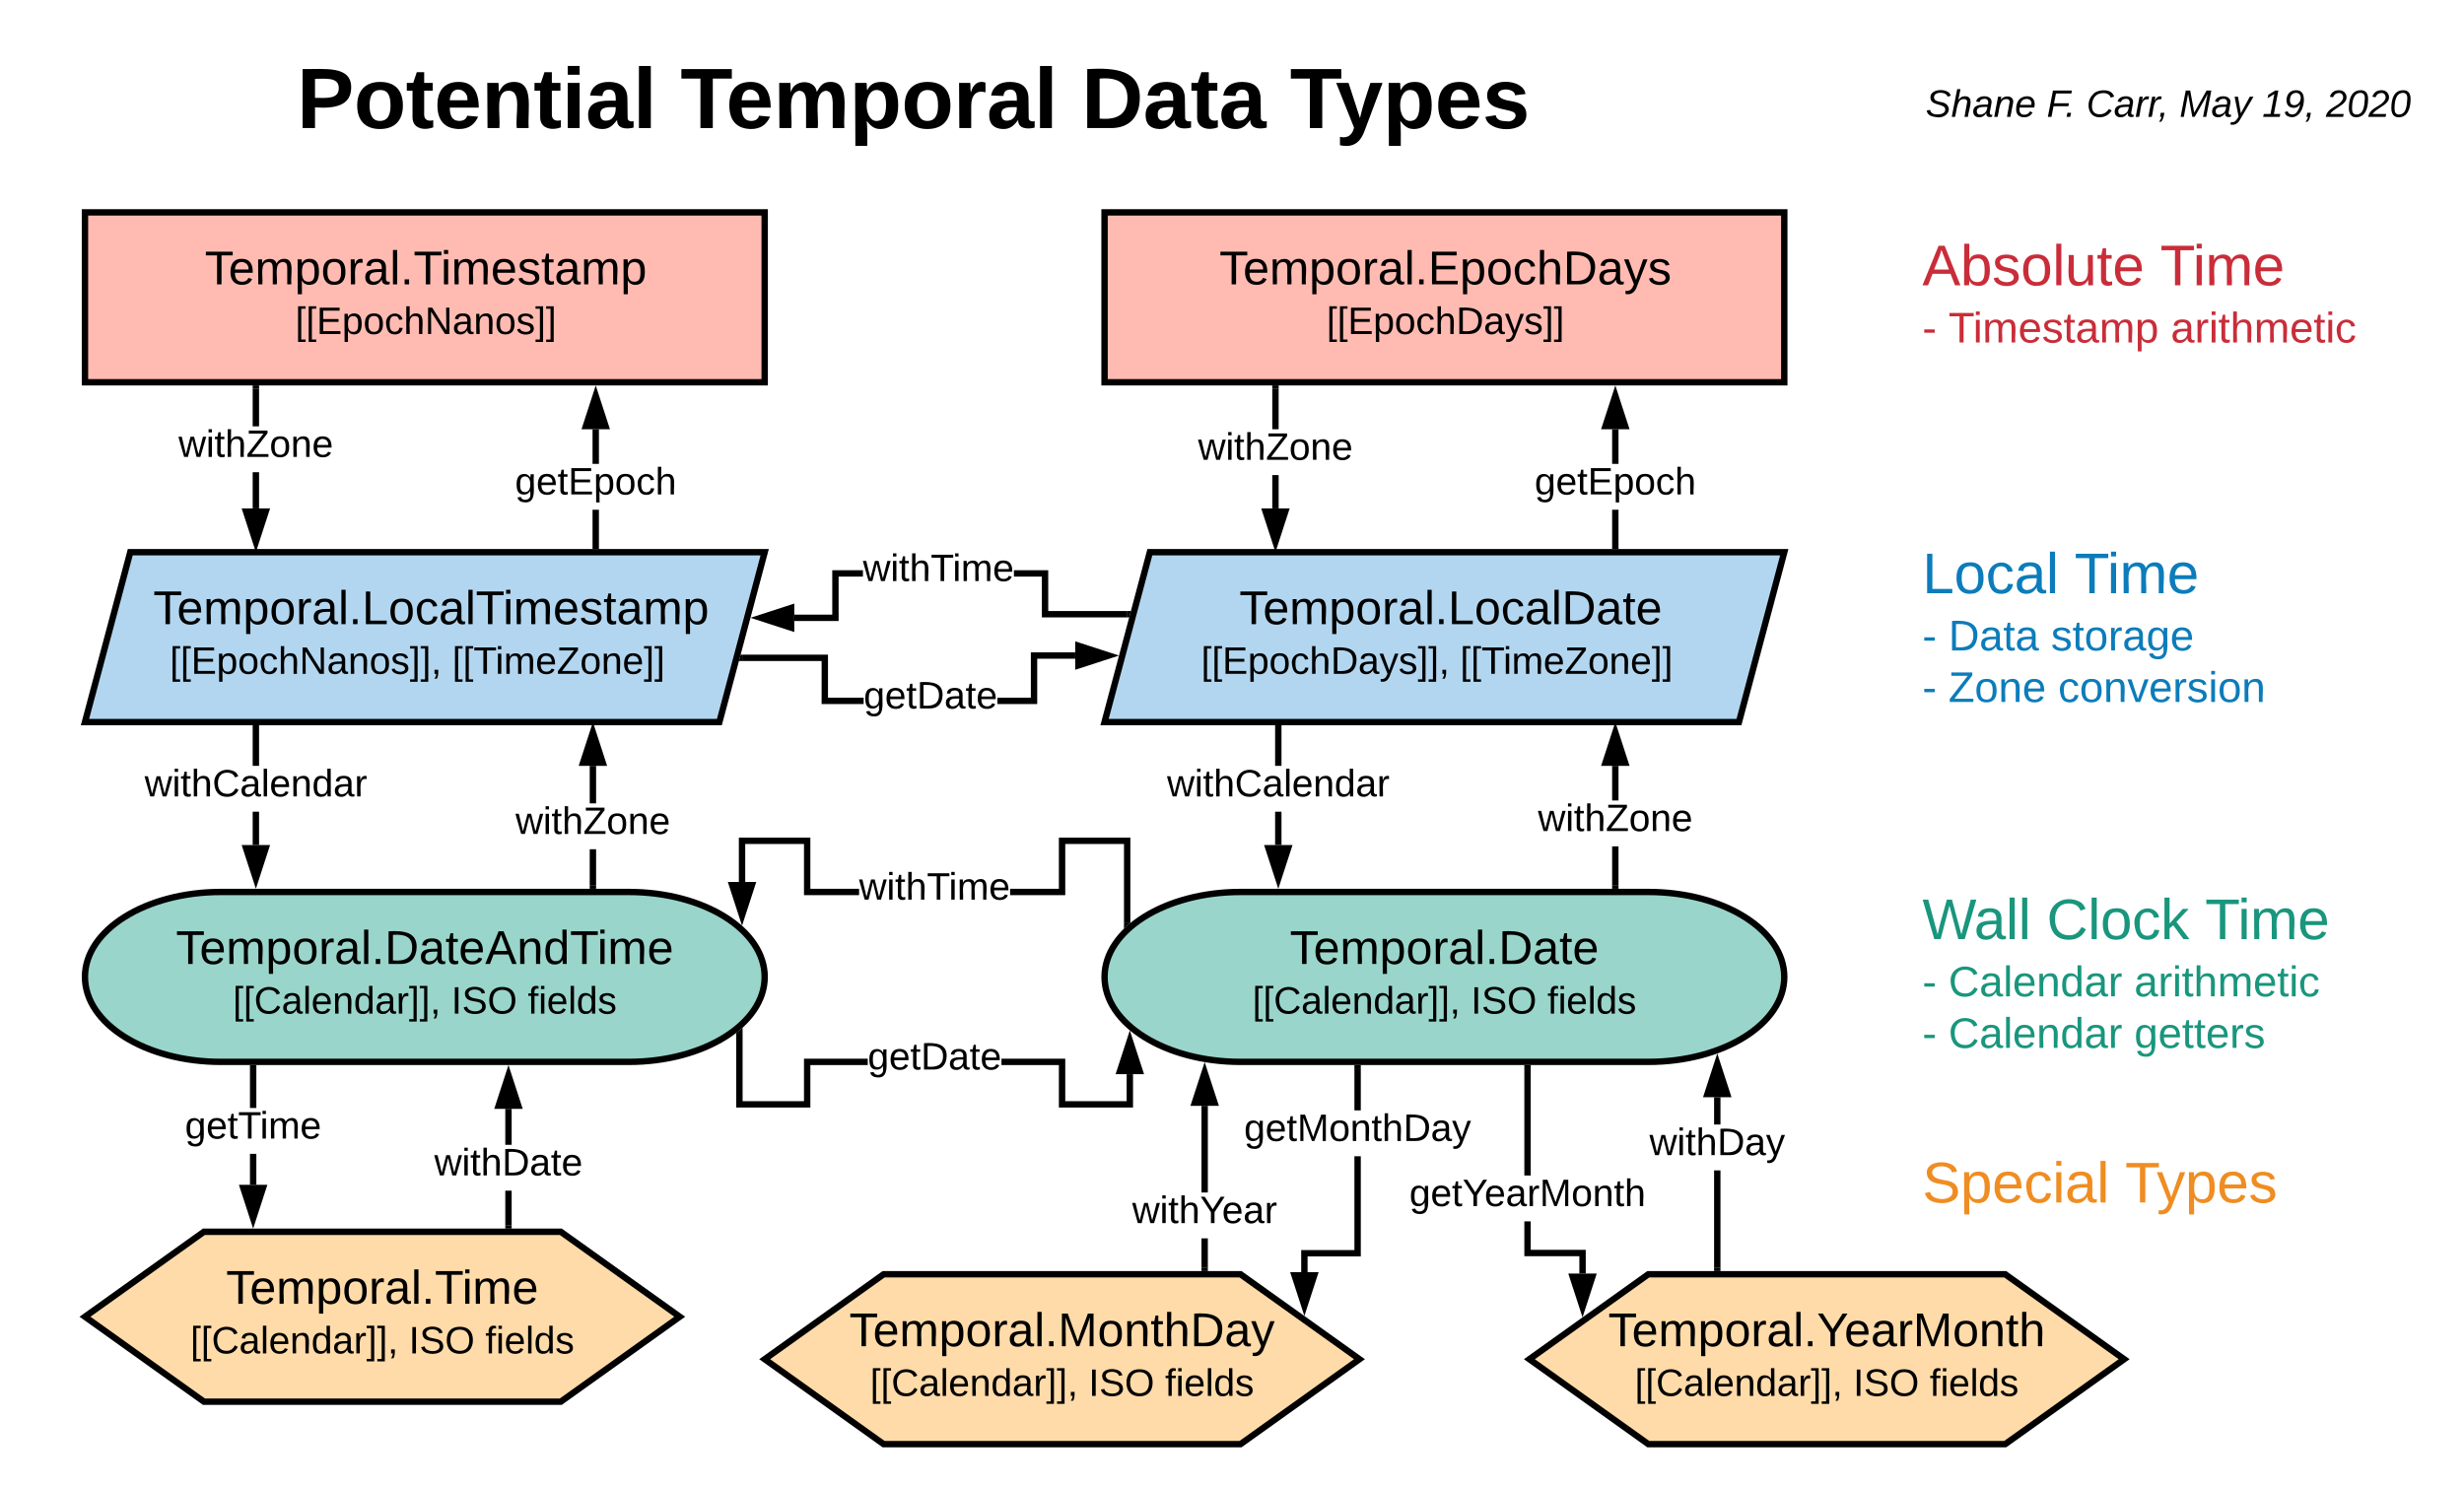 <svg xmlns="http://www.w3.org/2000/svg" xmlns:xlink="http://www.w3.org/1999/xlink" xmlns:lucid="lucid" width="1160" height="700"><g transform="translate(-40 -20)" lucid:page-tab-id="0_0"><path d="M80 120h320v80H80z" stroke="#000" stroke-width="3" fill="#ffbbb1"/><use xlink:href="#a" transform="matrix(1,0,0,1,85,125) translate(51.414 28.893)"/><use xlink:href="#b" transform="matrix(1,0,0,1,85,125) translate(94.025 52.271)"/><path d="M101.33 280H400l-21.33 80H80z" stroke="#000" stroke-width="3" fill="#b2d6ef"/><use xlink:href="#c" transform="matrix(1,0,0,1,85,285) translate(27.141 28.893)"/><use xlink:href="#d" transform="matrix(1,0,0,1,85,285) translate(34.955 52.271)"/><use xlink:href="#e" transform="matrix(1,0,0,1,85,285) translate(167.905 52.271)"/><path d="M581.33 280H880l-21.33 80H560z" stroke="#000" stroke-width="3" fill="#b2d6ef"/><use xlink:href="#f" transform="matrix(1,0,0,1,565,285) translate(58.439 28.893)"/><use xlink:href="#g" transform="matrix(1,0,0,1,565,285) translate(40.455 52.271)"/><use xlink:href="#e" transform="matrix(1,0,0,1,565,285) translate(162.405 52.271)"/><path d="M336 440c35.35 0 64 17.9 64 40s-28.65 40-64 40H144c-35.35 0-64-17.9-64-40s28.65-40 64-40z" stroke="#000" stroke-width="3" fill="#99d5ca"/><use xlink:href="#h" transform="matrix(1,0,0,1,85,445) translate(37.826 28.893)"/><use xlink:href="#i" transform="matrix(1,0,0,1,85,445) translate(64.63 52.271)"/><use xlink:href="#j" transform="matrix(1,0,0,1,85,445) translate(167.48 52.271)"/><use xlink:href="#k" transform="matrix(1,0,0,1,85,445) translate(203.48 52.271)"/><path d="M816 440c35.35 0 64 17.9 64 40s-28.65 40-64 40H624c-35.35 0-64-17.9-64-40s28.65-40 64-40z" stroke="#000" stroke-width="3" fill="#99d5ca"/><use xlink:href="#l" transform="matrix(1,0,0,1,565,445) translate(82.216 28.893)"/><use xlink:href="#i" transform="matrix(1,0,0,1,565,445) translate(64.63 52.271)"/><use xlink:href="#j" transform="matrix(1,0,0,1,565,445) translate(167.48 52.271)"/><use xlink:href="#k" transform="matrix(1,0,0,1,565,445) translate(203.48 52.271)"/><path d="M560 120h320v80H560z" stroke="#000" stroke-width="3" fill="#ffbbb1"/><use xlink:href="#m" transform="matrix(1,0,0,1,565,125) translate(49.045 28.893)"/><use xlink:href="#n" transform="matrix(1,0,0,1,565,125) translate(99.525 52.271)"/><path d="M321.96 278.5h-3v-18.48h3zm0-40.08h-3v-16.3h3z"/><path d="M321.96 278.5h-3l3-.04zM325.1 220.62h-9.27l4.63-14.27z"/><path d="M327.16 222.12h-13.4l6.7-20.62zm-9.27-3h5.13l-2.57-7.9z"/><use xlink:href="#o" transform="matrix(1,0,0,1,282.462,238.42) translate(0 14.4)"/><path d="M161.96 259.38h-3v-17.03h3zm0-38.63h-3V203h3z"/><path d="M161.96 203.04h-3v-1.54h3zM160.46 275.15l-4.63-14.27h9.27z"/><path d="M160.46 280l-6.7-20.62h13.4zm-2.57-17.62l2.56 7.9 2.57-7.9z"/><use xlink:href="#p" transform="matrix(1,0,0,1,124.037,220.749) translate(0 14.4)"/><path d="M320.63 437h-3v-17.12h3zm0-38.72h-3v-17.66h3z"/><path d="M320.63 438.5h-3v-1.54h3zM323.76 379.12h-9.27l4.63-14.27z"/><path d="M325.83 380.62h-13.4l6.7-20.62zm-9.27-3h5.14l-2.57-7.9z"/><use xlink:href="#p" transform="matrix(1,0,0,1,282.703,398.279) translate(0 14.4)"/><path d="M161.96 417.88h-3V402.2h3zm0-37.27h-3v-19.1h3z"/><path d="M161.96 361.54h-3l3-.04zM160.46 433.64l-4.63-14.26h9.27z"/><path d="M160.46 438.5l-6.7-20.62h13.4zm-2.57-17.62l2.56 7.9 2.57-7.9z"/><use xlink:href="#q" transform="matrix(1,0,0,1,108.087,380.608) translate(0 14.4)"/><path d="M801.96 278.5h-3v-18.48h3zm0-40.08h-3v-16.3h3z"/><path d="M801.96 278.5h-3l3-.04zM805.1 220.62h-9.27l4.63-14.27z"/><path d="M807.16 222.12h-13.4l6.7-20.62zm-9.27-3h5.13l-2.57-7.9z"/><use xlink:href="#o" transform="matrix(1,0,0,1,762.462,238.42) translate(0 14.4)"/><path d="M641.96 259.38h-3V243.7h3zm0-37.27h-3V203h3z"/><path d="M641.96 203.04h-3v-1.54h3zM640.46 275.15l-4.63-14.27h9.27z"/><path d="M640.46 280l-6.7-20.62h13.4zm-2.57-17.62l2.56 7.9 2.57-7.9z"/><use xlink:href="#p" transform="matrix(1,0,0,1,604.037,222.108) translate(0 14.4)"/><path d="M801.96 437h-3v-18.48h3zm0-40.08h-3v-16.3h3z"/><path d="M801.96 438.5h-3v-1.54h3zM805.1 379.12h-9.27l4.63-14.27z"/><path d="M807.16 380.62h-13.4l6.7-20.62zm-9.27-3h5.13l-2.57-7.9z"/><use xlink:href="#p" transform="matrix(1,0,0,1,764.037,396.92) translate(0 14.4)"/><path d="M643.3 417.88h-3V402.2h3zm0-37.27h-3v-19.1h3z"/><path d="M643.3 361.54h-3l3-.04zM641.8 433.65l-4.64-14.27h9.27z"/><path d="M641.8 438.5l-6.7-20.62h13.4zm-2.58-17.62l2.57 7.9 2.57-7.9z"/><use xlink:href="#q" transform="matrix(1,0,0,1,589.42,380.608) translate(0 14.4)"/><path d="M429.8 348.5h16.8v3h-19.8v-20.25h-37v-3h40zm116.38-18.32H528.3v21.32h-18.75v-3h15.75v-21.32h20.88z"/><path d="M389.82 331.25h-1.93l.8-3h1.12zM561.95 328.68l-14.27 4.63v-9.26z"/><path d="M566.8 328.68l-20.62 6.7v-13.4zm-17.62 2.57l7.9-2.57-7.9-2.58z"/><use xlink:href="#r" transform="matrix(1,0,0,1,446.604,339.2) translate(0 14.4)"/><path d="M446.25 291.5H434.8v20.9h-20.87v-3h17.88v-20.9h14.45zm87.24 16.22h37v3h-40V291.5h-13.15v-3h16.14z"/><path d="M571.6 310.72h-1.15v-3h1.94zM412.43 315.55l-14.27-4.64 14.27-4.62z"/><path d="M413.93 317.6l-20.62-6.7 20.63-6.7zm-10.9-6.7l7.9 2.58v-5.14z"/><use xlink:href="#s" transform="matrix(1,0,0,1,446.255,279.2) translate(0 14.4)"/><path d="M389.6 538.5h28.9v-20h30.02v3H421.5v20h-34.9v-34.82h3zm151.9 0h28.9v-12.7h3v15.7h-34.9v-20h-27.03v-3h30.03z"/><path d="M389.6 506.72h-3v-.35l2.23-1.78.76-.72zM576.53 524.3h-9.27l4.63-14.27z"/><path d="M578.6 525.8h-13.4l6.7-20.62zm-9.28-3h5.14l-2.57-7.9z"/><use xlink:href="#r" transform="matrix(1,0,0,1,448.517,509.2) translate(0 14.4)"/><path d="M572.15 454.4h-3v-37H541.5v24.1h-25.96v-3h22.96v-24.1h33.65zM421.5 438.5h22.94v3H418.5v-24.1h-27.66v17.87h-3V414.4h33.66z"/><path d="M572.15 454.63l-.98.78-2.02 1.9v-2.95h3zM389.34 451.04l-4.64-14.27h9.27z"/><path d="M389.34 455.9l-6.7-20.63h13.4zm-2.57-17.63l2.57 7.92 2.57-7.93z"/><use xlink:href="#s" transform="matrix(1,0,0,1,444.444,429.2) translate(0 14.4)"/><path d="M940 106.6h240v106.8H940z" stroke="#000" stroke-opacity="0" stroke-width="3" fill="#fff" fill-opacity="0"/><use xlink:href="#t" transform="matrix(1,0,0,1,945,111.6) translate(0 42.73)"/><use xlink:href="#u" transform="matrix(1,0,0,1,945,111.6) translate(111.962 42.73)"/><use xlink:href="#v" transform="matrix(1,0,0,1,945,111.6) translate(0 69.663)"/><use xlink:href="#w" transform="matrix(1,0,0,1,945,111.6) translate(12.302 69.663)"/><use xlink:href="#x" transform="matrix(1,0,0,1,945,111.6) translate(116.952 69.663)"/><path d="M940 240h240v160H940z" stroke="#000" stroke-opacity="0" stroke-width="3" fill="#fff" fill-opacity="0"/><use xlink:href="#y" transform="matrix(1,0,0,1,945,245) translate(0 54.324)"/><use xlink:href="#z" transform="matrix(1,0,0,1,945,245) translate(71.629 54.324)"/><use xlink:href="#A" transform="matrix(1,0,0,1,945,245) translate(0 81.257)"/><use xlink:href="#B" transform="matrix(1,0,0,1,945,245) translate(12.302 81.257)"/><use xlink:href="#C" transform="matrix(1,0,0,1,945,245) translate(60.554 81.257)"/><use xlink:href="#A" transform="matrix(1,0,0,1,945,245) translate(0 105.524)"/><use xlink:href="#D" transform="matrix(1,0,0,1,945,245) translate(12.302 105.524)"/><use xlink:href="#E" transform="matrix(1,0,0,1,945,245) translate(63.925 105.524)"/><path d="M940 426.6h240v106.8H940z" stroke="#000" stroke-opacity="0" stroke-width="3" fill="#fff" fill-opacity="0"/><use xlink:href="#F" transform="matrix(1,0,0,1,945,431.6) translate(0 30.605)"/><use xlink:href="#G" transform="matrix(1,0,0,1,945,431.6) translate(58.558 30.605)"/><use xlink:href="#H" transform="matrix(1,0,0,1,945,431.6) translate(133.1 30.605)"/><use xlink:href="#I" transform="matrix(1,0,0,1,945,431.6) translate(0 57.538)"/><use xlink:href="#J" transform="matrix(1,0,0,1,945,431.6) translate(12.302 57.538)"/><use xlink:href="#K" transform="matrix(1,0,0,1,945,431.6) translate(99.763 57.538)"/><use xlink:href="#I" transform="matrix(1,0,0,1,945,431.6) translate(0 81.805)"/><use xlink:href="#J" transform="matrix(1,0,0,1,945,431.6) translate(12.302 81.805)"/><use xlink:href="#L" transform="matrix(1,0,0,1,945,431.6) translate(99.763 81.805)"/><path d="M60 40h820v60H60z" stroke="#000" stroke-opacity="0" stroke-width="3" fill="#fff" fill-opacity="0"/><use xlink:href="#M" transform="matrix(1,0,0,1,65,45) translate(114.785 35.303)"/><use xlink:href="#N" transform="matrix(1,0,0,1,65,45) translate(295.339 35.303)"/><use xlink:href="#O" transform="matrix(1,0,0,1,65,45) translate(484.16 35.303)"/><use xlink:href="#P" transform="matrix(1,0,0,1,65,45) translate(582.257 35.303)"/><path d="M456 620h168l56 40-56 40H456l-56-40z" stroke="#000" stroke-width="3" fill="#ffdba9"/><use xlink:href="#Q" transform="matrix(1,0,0,1,405,625) translate(34.815 28.893)"/><use xlink:href="#i" transform="matrix(1,0,0,1,405,625) translate(44.63 52.271)"/><use xlink:href="#j" transform="matrix(1,0,0,1,405,625) translate(147.48 52.271)"/><use xlink:href="#k" transform="matrix(1,0,0,1,405,625) translate(183.48 52.271)"/><path d="M816 620h168l56 40-56 40H816l-56-40z" stroke="#000" stroke-width="3" fill="#ffdba9"/><use xlink:href="#R" transform="matrix(1,0,0,1,765,625) translate(32.103 28.893)"/><use xlink:href="#i" transform="matrix(1,0,0,1,765,625) translate(44.63 52.271)"/><use xlink:href="#j" transform="matrix(1,0,0,1,765,625) translate(147.48 52.271)"/><use xlink:href="#k" transform="matrix(1,0,0,1,765,625) translate(183.48 52.271)"/><path d="M680.63 611.6h-25.05v7.42h-3v-10.4h25.05v-44.18h3zm0-68.76h-3V523h3z"/><path d="M680.63 523.04h-3v-1.54h3zM654.08 634.8l-4.64-14.28h9.28z"/><path d="M654.08 639.64l-6.7-20.62h13.4zm-2.57-17.62l2.58 7.9 2.57-7.9z"/><g><use xlink:href="#S" transform="matrix(1,0,0,1,625.678,542.841) translate(0 14.4)"/></g><path d="M608.63 617h-3v-13.9h3zm0-35.5h-3v-40.8h3z"/><path d="M608.63 618.5h-3v-1.54h3zM611.76 539.2h-9.27l4.63-14.26z"/><path d="M613.83 540.7h-13.4l6.7-20.6zm-9.27-3h5.14l-2.57-7.9z"/><g><use xlink:href="#T" transform="matrix(1,0,0,1,573.028,581.508) translate(0 14.4)"/></g><path d="M760.63 608.5h25.9v11.17h-3v-8.17h-25.9v-16.4h3zm0-35h-3V523h3z"/><path d="M760.63 523.04h-3v-1.54h3zM785.02 635.43l-4.64-14.26h9.27z"/><path d="M785.02 640.3l-6.7-20.63h13.4zm-2.57-17.63l2.57 7.9 2.57-7.9z"/><g><use xlink:href="#U" transform="matrix(1,0,0,1,703.503,573.508) translate(0 14.4)"/></g><path d="M849.96 617h-3v-45.9h3zm0-67.5h-3v-12.86h3z"/><path d="M849.96 618.5h-3v-1.54h3zM853.1 535.14h-9.27l4.63-14.27z"/><path d="M855.16 536.64h-13.4l6.7-20.62zm-9.27-3h5.13l-2.57-7.9z"/><g><use xlink:href="#V" transform="matrix(1,0,0,1,816.537,549.508) translate(0 14.4)"/></g><path d="M940 540h240v80H940z" stroke="#000" stroke-opacity="0" stroke-width="3" fill="#fff" fill-opacity="0"/><g><use xlink:href="#W" transform="matrix(1,0,0,1,945,545) translate(0 41.199)"/><use xlink:href="#X" transform="matrix(1,0,0,1,945,545) translate(95.456 41.199)"/></g><path d="M920 40h260v60H920z" stroke="#000" stroke-opacity="0" stroke-width="3" fill="#fff" fill-opacity="0"/><g><use xlink:href="#Y" transform="matrix(1,0,0,1,925,45) translate(21.55 30.025)"/><use xlink:href="#Z" transform="matrix(1,0,0,1,925,45) translate(78.55 30.025)"/><use xlink:href="#aa" transform="matrix(1,0,0,1,925,45) translate(97.2 30.025)"/><use xlink:href="#ab" transform="matrix(1,0,0,1,925,45) translate(141.05 30.025)"/><use xlink:href="#ac" transform="matrix(1,0,0,1,925,45) translate(180 30.025)"/><use xlink:href="#ad" transform="matrix(1,0,0,1,925,45) translate(210 30.025)"/></g><path d="M136 600h168l56 40-56 40H136l-56-40z" stroke="#000" stroke-width="3" fill="#ffdba9"/><g><use xlink:href="#ae" transform="matrix(1,0,0,1,85,605) translate(61.437 28.893)"/><use xlink:href="#i" transform="matrix(1,0,0,1,85,605) translate(44.63 52.271)"/><use xlink:href="#j" transform="matrix(1,0,0,1,85,605) translate(147.48 52.271)"/><use xlink:href="#k" transform="matrix(1,0,0,1,85,605) translate(183.48 52.271)"/></g><path d="M160.68 577.88h-3V563.3h3zm0-36.17h-3V523h3z"/><path d="M160.68 523.04h-3v-1.54h3zM159.18 593.65l-4.64-14.27h9.27z"/><path d="M159.18 598.5l-6.7-20.62h13.4zm-2.57-17.62l2.58 7.9 2.57-7.9z"/><g><use xlink:href="#af" transform="matrix(1,0,0,1,127.08,541.713) translate(0 14.4)"/></g><path d="M280.88 597h-3v-16.35h3zm0-37.95h-3v-16.93h3z"/><path d="M280.88 598.5h-3v-1.54h3zM284.02 540.62h-9.27l4.63-14.27z"/><path d="M286.08 542.12h-13.4l6.7-20.62zm-9.27-3h5.16l-2.58-7.9z"/><g><use xlink:href="#ag" transform="matrix(1,0,0,1,244.46,559.046) translate(0 14.4)"/></g><defs><path d="M127-220V0H93v-220H8v-28h204v28h-85" id="ah"/><path d="M100-194c63 0 86 42 84 106H49c0 40 14 67 53 68 26 1 43-12 49-29l28 8c-11 28-37 45-77 45C44 4 14-33 15-96c1-61 26-98 85-98zm52 81c6-60-76-77-97-28-3 7-6 17-6 28h103" id="ai"/><path d="M210-169c-67 3-38 105-44 169h-31v-121c0-29-5-50-35-48C34-165 62-65 56 0H25l-1-190h30c1 10-1 24 2 32 10-44 99-50 107 0 11-21 27-35 58-36 85-2 47 119 55 194h-31v-121c0-29-5-49-35-48" id="aj"/><path d="M115-194c55 1 70 41 70 98S169 2 115 4C84 4 66-9 55-30l1 105H24l-1-265h31l2 30c10-21 28-34 59-34zm-8 174c40 0 45-34 45-75s-6-73-45-74c-42 0-51 32-51 76 0 43 10 73 51 73" id="ak"/><path d="M100-194c62-1 85 37 85 99 1 63-27 99-86 99S16-35 15-95c0-66 28-99 85-99zM99-20c44 1 53-31 53-75 0-43-8-75-51-75s-53 32-53 75 10 74 51 75" id="al"/><path d="M114-163C36-179 61-72 57 0H25l-1-190h30c1 12-1 29 2 39 6-27 23-49 58-41v29" id="am"/><path d="M141-36C126-15 110 5 73 4 37 3 15-17 15-53c-1-64 63-63 125-63 3-35-9-54-41-54-24 1-41 7-42 31l-33-3c5-37 33-52 76-52 45 0 72 20 72 64v82c-1 20 7 32 28 27v20c-31 9-61-2-59-35zM48-53c0 20 12 33 32 33 41-3 63-29 60-74-43 2-92-5-92 41" id="an"/><path d="M24 0v-261h32V0H24" id="ao"/><path d="M33 0v-38h34V0H33" id="ap"/><path d="M24-231v-30h32v30H24zM24 0v-190h32V0H24" id="aq"/><path d="M135-143c-3-34-86-38-87 0 15 53 115 12 119 90S17 21 10-45l28-5c4 36 97 45 98 0-10-56-113-15-118-90-4-57 82-63 122-42 12 7 21 19 24 35" id="ar"/><path d="M59-47c-2 24 18 29 38 22v24C64 9 27 4 27-40v-127H5v-23h24l9-43h21v43h35v23H59v120" id="as"/><g id="a"><use transform="matrix(0.062,0,0,0.062,0,0)" xlink:href="#ah"/><use transform="matrix(0.062,0,0,0.062,11.16,0)" xlink:href="#ai"/><use transform="matrix(0.062,0,0,0.062,23.629,0)" xlink:href="#aj"/><use transform="matrix(0.062,0,0,0.062,42.27,0)" xlink:href="#ak"/><use transform="matrix(0.062,0,0,0.062,54.74,0)" xlink:href="#al"/><use transform="matrix(0.062,0,0,0.062,67.209,0)" xlink:href="#am"/><use transform="matrix(0.062,0,0,0.062,74.628,0)" xlink:href="#an"/><use transform="matrix(0.062,0,0,0.062,87.097,0)" xlink:href="#ao"/><use transform="matrix(0.062,0,0,0.062,92.022,0)" xlink:href="#ap"/><use transform="matrix(0.062,0,0,0.062,98.257,0)" xlink:href="#ah"/><use transform="matrix(0.062,0,0,0.062,111.1,0)" xlink:href="#aq"/><use transform="matrix(0.062,0,0,0.062,116.025,0)" xlink:href="#aj"/><use transform="matrix(0.062,0,0,0.062,134.667,0)" xlink:href="#ai"/><use transform="matrix(0.062,0,0,0.062,147.136,0)" xlink:href="#ar"/><use transform="matrix(0.062,0,0,0.062,158.358,0)" xlink:href="#as"/><use transform="matrix(0.062,0,0,0.062,164.593,0)" xlink:href="#an"/><use transform="matrix(0.062,0,0,0.062,177.062,0)" xlink:href="#aj"/><use transform="matrix(0.062,0,0,0.062,195.703,0)" xlink:href="#ak"/></g><path d="M26 75v-336h71v23H56V52h41v23H26" id="at"/><path d="M30 0v-248h187v28H63v79h144v27H63v87h162V0H30" id="au"/><path d="M96-169c-40 0-48 33-48 73s9 75 48 75c24 0 41-14 43-38l32 2c-6 37-31 61-74 61-59 0-76-41-82-99-10-93 101-131 147-64 4 7 5 14 7 22l-32 3c-4-21-16-35-41-35" id="av"/><path d="M106-169C34-169 62-67 57 0H25v-261h32l-1 103c12-21 28-36 61-36 89 0 53 116 60 194h-32v-121c2-32-8-49-39-48" id="aw"/><path d="M190 0L58-211 59 0H30v-248h39L202-35l-2-213h31V0h-41" id="ax"/><path d="M117-194c89-4 53 116 60 194h-32v-121c0-31-8-49-39-48C34-167 62-67 57 0H25l-1-190h30c1 10-1 24 2 32 11-22 29-35 61-36" id="ay"/><path d="M3 75V52h41v-290H3v-23h71V75H3" id="az"/><g id="b"><use transform="matrix(0.05,0,0,0.05,0,0)" xlink:href="#at"/><use transform="matrix(0.05,0,0,0.05,5,0)" xlink:href="#at"/><use transform="matrix(0.05,0,0,0.05,10,0)" xlink:href="#au"/><use transform="matrix(0.05,0,0,0.05,22,0)" xlink:href="#ak"/><use transform="matrix(0.05,0,0,0.05,32,0)" xlink:href="#al"/><use transform="matrix(0.05,0,0,0.05,42,0)" xlink:href="#av"/><use transform="matrix(0.05,0,0,0.05,51,0)" xlink:href="#aw"/><use transform="matrix(0.05,0,0,0.05,61,0)" xlink:href="#ax"/><use transform="matrix(0.05,0,0,0.05,73.95,0)" xlink:href="#an"/><use transform="matrix(0.05,0,0,0.05,83.95,0)" xlink:href="#ay"/><use transform="matrix(0.05,0,0,0.05,93.95,0)" xlink:href="#al"/><use transform="matrix(0.05,0,0,0.05,103.95,0)" xlink:href="#ar"/><use transform="matrix(0.05,0,0,0.05,112.95,0)" xlink:href="#az"/><use transform="matrix(0.05,0,0,0.05,117.95,0)" xlink:href="#az"/></g><path d="M30 0v-248h33v221h125V0H30" id="aA"/><g id="c"><use transform="matrix(0.062,0,0,0.062,0,0)" xlink:href="#ah"/><use transform="matrix(0.062,0,0,0.062,11.16,0)" xlink:href="#ai"/><use transform="matrix(0.062,0,0,0.062,23.629,0)" xlink:href="#aj"/><use transform="matrix(0.062,0,0,0.062,42.27,0)" xlink:href="#ak"/><use transform="matrix(0.062,0,0,0.062,54.74,0)" xlink:href="#al"/><use transform="matrix(0.062,0,0,0.062,67.209,0)" xlink:href="#am"/><use transform="matrix(0.062,0,0,0.062,74.628,0)" xlink:href="#an"/><use transform="matrix(0.062,0,0,0.062,87.097,0)" xlink:href="#ao"/><use transform="matrix(0.062,0,0,0.062,92.022,0)" xlink:href="#ap"/><use transform="matrix(0.062,0,0,0.062,98.257,0)" xlink:href="#aA"/><use transform="matrix(0.062,0,0,0.062,110.726,0)" xlink:href="#al"/><use transform="matrix(0.062,0,0,0.062,123.195,0)" xlink:href="#av"/><use transform="matrix(0.062,0,0,0.062,134.417,0)" xlink:href="#an"/><use transform="matrix(0.062,0,0,0.062,146.886,0)" xlink:href="#ao"/><use transform="matrix(0.062,0,0,0.062,151.812,0)" xlink:href="#ah"/><use transform="matrix(0.062,0,0,0.062,164.655,0)" xlink:href="#aq"/><use transform="matrix(0.062,0,0,0.062,169.58,0)" xlink:href="#aj"/><use transform="matrix(0.062,0,0,0.062,188.222,0)" xlink:href="#ai"/><use transform="matrix(0.062,0,0,0.062,200.691,0)" xlink:href="#ar"/><use transform="matrix(0.062,0,0,0.062,211.913,0)" xlink:href="#as"/><use transform="matrix(0.062,0,0,0.062,218.148,0)" xlink:href="#an"/><use transform="matrix(0.062,0,0,0.062,230.617,0)" xlink:href="#aj"/><use transform="matrix(0.062,0,0,0.062,249.258,0)" xlink:href="#ak"/></g><path d="M68-38c1 34 0 65-14 84H32c9-13 17-26 17-46H33v-38h35" id="aB"/><g id="d"><use transform="matrix(0.05,0,0,0.05,0,0)" xlink:href="#at"/><use transform="matrix(0.05,0,0,0.05,5,0)" xlink:href="#at"/><use transform="matrix(0.05,0,0,0.05,10,0)" xlink:href="#au"/><use transform="matrix(0.05,0,0,0.05,22,0)" xlink:href="#ak"/><use transform="matrix(0.05,0,0,0.05,32,0)" xlink:href="#al"/><use transform="matrix(0.05,0,0,0.05,42,0)" xlink:href="#av"/><use transform="matrix(0.05,0,0,0.05,51,0)" xlink:href="#aw"/><use transform="matrix(0.05,0,0,0.05,61,0)" xlink:href="#ax"/><use transform="matrix(0.05,0,0,0.05,73.95,0)" xlink:href="#an"/><use transform="matrix(0.05,0,0,0.05,83.95,0)" xlink:href="#ay"/><use transform="matrix(0.05,0,0,0.05,93.95,0)" xlink:href="#al"/><use transform="matrix(0.05,0,0,0.05,103.95,0)" xlink:href="#ar"/><use transform="matrix(0.05,0,0,0.05,112.95,0)" xlink:href="#az"/><use transform="matrix(0.05,0,0,0.05,117.95,0)" xlink:href="#az"/><use transform="matrix(0.05,0,0,0.05,122.95,0)" xlink:href="#aB"/></g><path d="M209 0H11v-25l151-195H24v-28h176v25L50-27h159V0" id="aC"/><g id="e"><use transform="matrix(0.05,0,0,0.05,0,0)" xlink:href="#at"/><use transform="matrix(0.05,0,0,0.05,5,0)" xlink:href="#at"/><use transform="matrix(0.05,0,0,0.05,10,0)" xlink:href="#ah"/><use transform="matrix(0.05,0,0,0.05,20.3,0)" xlink:href="#aq"/><use transform="matrix(0.05,0,0,0.05,24.25,0)" xlink:href="#aj"/><use transform="matrix(0.05,0,0,0.05,39.2,0)" xlink:href="#ai"/><use transform="matrix(0.05,0,0,0.05,49.2,0)" xlink:href="#aC"/><use transform="matrix(0.05,0,0,0.05,60.15,0)" xlink:href="#al"/><use transform="matrix(0.05,0,0,0.05,70.15,0)" xlink:href="#ay"/><use transform="matrix(0.05,0,0,0.05,80.15,0)" xlink:href="#ai"/><use transform="matrix(0.05,0,0,0.05,90.15,0)" xlink:href="#az"/><use transform="matrix(0.05,0,0,0.05,95.15,0)" xlink:href="#az"/></g><path d="M30-248c118-7 216 8 213 122C240-48 200 0 122 0H30v-248zM63-27c89 8 146-16 146-99s-60-101-146-95v194" id="aD"/><g id="f"><use transform="matrix(0.062,0,0,0.062,0,0)" xlink:href="#ah"/><use transform="matrix(0.062,0,0,0.062,11.16,0)" xlink:href="#ai"/><use transform="matrix(0.062,0,0,0.062,23.629,0)" xlink:href="#aj"/><use transform="matrix(0.062,0,0,0.062,42.27,0)" xlink:href="#ak"/><use transform="matrix(0.062,0,0,0.062,54.74,0)" xlink:href="#al"/><use transform="matrix(0.062,0,0,0.062,67.209,0)" xlink:href="#am"/><use transform="matrix(0.062,0,0,0.062,74.628,0)" xlink:href="#an"/><use transform="matrix(0.062,0,0,0.062,87.097,0)" xlink:href="#ao"/><use transform="matrix(0.062,0,0,0.062,92.022,0)" xlink:href="#ap"/><use transform="matrix(0.062,0,0,0.062,98.257,0)" xlink:href="#aA"/><use transform="matrix(0.062,0,0,0.062,110.726,0)" xlink:href="#al"/><use transform="matrix(0.062,0,0,0.062,123.195,0)" xlink:href="#av"/><use transform="matrix(0.062,0,0,0.062,134.417,0)" xlink:href="#an"/><use transform="matrix(0.062,0,0,0.062,146.886,0)" xlink:href="#ao"/><use transform="matrix(0.062,0,0,0.062,151.812,0)" xlink:href="#aD"/><use transform="matrix(0.062,0,0,0.062,167.959,0)" xlink:href="#an"/><use transform="matrix(0.062,0,0,0.062,180.428,0)" xlink:href="#as"/><use transform="matrix(0.062,0,0,0.062,186.663,0)" xlink:href="#ai"/></g><path d="M179-190L93 31C79 59 56 82 12 73V49c39 6 53-20 64-50L1-190h34L92-34l54-156h33" id="aE"/><g id="g"><use transform="matrix(0.05,0,0,0.05,0,0)" xlink:href="#at"/><use transform="matrix(0.05,0,0,0.05,5,0)" xlink:href="#at"/><use transform="matrix(0.05,0,0,0.05,10,0)" xlink:href="#au"/><use transform="matrix(0.05,0,0,0.05,22,0)" xlink:href="#ak"/><use transform="matrix(0.05,0,0,0.05,32,0)" xlink:href="#al"/><use transform="matrix(0.05,0,0,0.05,42,0)" xlink:href="#av"/><use transform="matrix(0.05,0,0,0.05,51,0)" xlink:href="#aw"/><use transform="matrix(0.05,0,0,0.05,61,0)" xlink:href="#aD"/><use transform="matrix(0.05,0,0,0.05,73.95,0)" xlink:href="#an"/><use transform="matrix(0.05,0,0,0.05,83.95,0)" xlink:href="#aE"/><use transform="matrix(0.05,0,0,0.05,92.95,0)" xlink:href="#ar"/><use transform="matrix(0.05,0,0,0.05,101.95,0)" xlink:href="#az"/><use transform="matrix(0.05,0,0,0.05,106.95,0)" xlink:href="#az"/><use transform="matrix(0.05,0,0,0.05,111.95,0)" xlink:href="#aB"/></g><path d="M205 0l-28-72H64L36 0H1l101-248h38L239 0h-34zm-38-99l-47-123c-12 45-31 82-46 123h93" id="aF"/><path d="M85-194c31 0 48 13 60 33l-1-100h32l1 261h-30c-2-10 0-23-3-31C134-8 116 4 85 4 32 4 16-35 15-94c0-66 23-100 70-100zm9 24c-40 0-46 34-46 75 0 40 6 74 45 74 42 0 51-32 51-76 0-42-9-74-50-73" id="aG"/><g id="h"><use transform="matrix(0.062,0,0,0.062,0,0)" xlink:href="#ah"/><use transform="matrix(0.062,0,0,0.062,11.16,0)" xlink:href="#ai"/><use transform="matrix(0.062,0,0,0.062,23.629,0)" xlink:href="#aj"/><use transform="matrix(0.062,0,0,0.062,42.27,0)" xlink:href="#ak"/><use transform="matrix(0.062,0,0,0.062,54.74,0)" xlink:href="#al"/><use transform="matrix(0.062,0,0,0.062,67.209,0)" xlink:href="#am"/><use transform="matrix(0.062,0,0,0.062,74.628,0)" xlink:href="#an"/><use transform="matrix(0.062,0,0,0.062,87.097,0)" xlink:href="#ao"/><use transform="matrix(0.062,0,0,0.062,92.022,0)" xlink:href="#ap"/><use transform="matrix(0.062,0,0,0.062,98.257,0)" xlink:href="#aD"/><use transform="matrix(0.062,0,0,0.062,114.404,0)" xlink:href="#an"/><use transform="matrix(0.062,0,0,0.062,126.873,0)" xlink:href="#as"/><use transform="matrix(0.062,0,0,0.062,133.108,0)" xlink:href="#ai"/><use transform="matrix(0.062,0,0,0.062,145.577,0)" xlink:href="#aF"/><use transform="matrix(0.062,0,0,0.062,160.54,0)" xlink:href="#ay"/><use transform="matrix(0.062,0,0,0.062,173.009,0)" xlink:href="#aG"/><use transform="matrix(0.062,0,0,0.062,185.478,0)" xlink:href="#ah"/><use transform="matrix(0.062,0,0,0.062,198.322,0)" xlink:href="#aq"/><use transform="matrix(0.062,0,0,0.062,203.247,0)" xlink:href="#aj"/><use transform="matrix(0.062,0,0,0.062,221.888,0)" xlink:href="#ai"/></g><path d="M212-179c-10-28-35-45-73-45-59 0-87 40-87 99 0 60 29 101 89 101 43 0 62-24 78-52l27 14C228-24 195 4 139 4 59 4 22-46 18-125c-6-104 99-153 187-111 19 9 31 26 39 46" id="aH"/><g id="i"><use transform="matrix(0.05,0,0,0.05,0,0)" xlink:href="#at"/><use transform="matrix(0.05,0,0,0.05,5,0)" xlink:href="#at"/><use transform="matrix(0.05,0,0,0.05,10,0)" xlink:href="#aH"/><use transform="matrix(0.05,0,0,0.05,22.95,0)" xlink:href="#an"/><use transform="matrix(0.05,0,0,0.05,32.95,0)" xlink:href="#ao"/><use transform="matrix(0.05,0,0,0.05,36.9,0)" xlink:href="#ai"/><use transform="matrix(0.05,0,0,0.05,46.9,0)" xlink:href="#ay"/><use transform="matrix(0.05,0,0,0.05,56.9,0)" xlink:href="#aG"/><use transform="matrix(0.05,0,0,0.05,66.9,0)" xlink:href="#an"/><use transform="matrix(0.05,0,0,0.05,76.9,0)" xlink:href="#am"/><use transform="matrix(0.05,0,0,0.05,82.85,0)" xlink:href="#az"/><use transform="matrix(0.05,0,0,0.05,87.85,0)" xlink:href="#az"/><use transform="matrix(0.05,0,0,0.05,92.85,0)" xlink:href="#aB"/></g><path d="M33 0v-248h34V0H33" id="aI"/><path d="M185-189c-5-48-123-54-124 2 14 75 158 14 163 119 3 78-121 87-175 55-17-10-28-26-33-46l33-7c5 56 141 63 141-1 0-78-155-14-162-118-5-82 145-84 179-34 5 7 8 16 11 25" id="aJ"/><path d="M140-251c81 0 123 46 123 126C263-46 219 4 140 4 59 4 17-45 17-125s42-126 123-126zm0 227c63 0 89-41 89-101s-29-99-89-99c-61 0-89 39-89 99S79-25 140-24" id="aK"/><g id="j"><use transform="matrix(0.05,0,0,0.05,0,0)" xlink:href="#aI"/><use transform="matrix(0.05,0,0,0.05,5,0)" xlink:href="#aJ"/><use transform="matrix(0.05,0,0,0.05,17,0)" xlink:href="#aK"/></g><path d="M101-234c-31-9-42 10-38 44h38v23H63V0H32v-167H5v-23h27c-7-52 17-82 69-68v24" id="aL"/><g id="k"><use transform="matrix(0.05,0,0,0.05,0,0)" xlink:href="#aL"/><use transform="matrix(0.05,0,0,0.05,5,0)" xlink:href="#aq"/><use transform="matrix(0.05,0,0,0.05,8.95,0)" xlink:href="#ai"/><use transform="matrix(0.05,0,0,0.05,18.95,0)" xlink:href="#ao"/><use transform="matrix(0.05,0,0,0.05,22.9,0)" xlink:href="#aG"/><use transform="matrix(0.05,0,0,0.05,32.9,0)" xlink:href="#ar"/></g><g id="l"><use transform="matrix(0.062,0,0,0.062,0,0)" xlink:href="#ah"/><use transform="matrix(0.062,0,0,0.062,11.16,0)" xlink:href="#ai"/><use transform="matrix(0.062,0,0,0.062,23.629,0)" xlink:href="#aj"/><use transform="matrix(0.062,0,0,0.062,42.27,0)" xlink:href="#ak"/><use transform="matrix(0.062,0,0,0.062,54.74,0)" xlink:href="#al"/><use transform="matrix(0.062,0,0,0.062,67.209,0)" xlink:href="#am"/><use transform="matrix(0.062,0,0,0.062,74.628,0)" xlink:href="#an"/><use transform="matrix(0.062,0,0,0.062,87.097,0)" xlink:href="#ao"/><use transform="matrix(0.062,0,0,0.062,92.022,0)" xlink:href="#ap"/><use transform="matrix(0.062,0,0,0.062,98.257,0)" xlink:href="#aD"/><use transform="matrix(0.062,0,0,0.062,114.404,0)" xlink:href="#an"/><use transform="matrix(0.062,0,0,0.062,126.873,0)" xlink:href="#as"/><use transform="matrix(0.062,0,0,0.062,133.108,0)" xlink:href="#ai"/></g><g id="m"><use transform="matrix(0.062,0,0,0.062,0,0)" xlink:href="#ah"/><use transform="matrix(0.062,0,0,0.062,11.16,0)" xlink:href="#ai"/><use transform="matrix(0.062,0,0,0.062,23.629,0)" xlink:href="#aj"/><use transform="matrix(0.062,0,0,0.062,42.27,0)" xlink:href="#ak"/><use transform="matrix(0.062,0,0,0.062,54.74,0)" xlink:href="#al"/><use transform="matrix(0.062,0,0,0.062,67.209,0)" xlink:href="#am"/><use transform="matrix(0.062,0,0,0.062,74.628,0)" xlink:href="#an"/><use transform="matrix(0.062,0,0,0.062,87.097,0)" xlink:href="#ao"/><use transform="matrix(0.062,0,0,0.062,92.022,0)" xlink:href="#ap"/><use transform="matrix(0.062,0,0,0.062,98.257,0)" xlink:href="#au"/><use transform="matrix(0.062,0,0,0.062,113.22,0)" xlink:href="#ak"/><use transform="matrix(0.062,0,0,0.062,125.689,0)" xlink:href="#al"/><use transform="matrix(0.062,0,0,0.062,138.158,0)" xlink:href="#av"/><use transform="matrix(0.062,0,0,0.062,149.38,0)" xlink:href="#aw"/><use transform="matrix(0.062,0,0,0.062,161.849,0)" xlink:href="#aD"/><use transform="matrix(0.062,0,0,0.062,177.997,0)" xlink:href="#an"/><use transform="matrix(0.062,0,0,0.062,190.466,0)" xlink:href="#aE"/><use transform="matrix(0.062,0,0,0.062,201.688,0)" xlink:href="#ar"/></g><g id="n"><use transform="matrix(0.05,0,0,0.05,0,0)" xlink:href="#at"/><use transform="matrix(0.05,0,0,0.05,5,0)" xlink:href="#at"/><use transform="matrix(0.05,0,0,0.05,10,0)" xlink:href="#au"/><use transform="matrix(0.05,0,0,0.05,22,0)" xlink:href="#ak"/><use transform="matrix(0.05,0,0,0.05,32,0)" xlink:href="#al"/><use transform="matrix(0.05,0,0,0.05,42,0)" xlink:href="#av"/><use transform="matrix(0.05,0,0,0.05,51,0)" xlink:href="#aw"/><use transform="matrix(0.05,0,0,0.05,61,0)" xlink:href="#aD"/><use transform="matrix(0.05,0,0,0.05,73.95,0)" xlink:href="#an"/><use transform="matrix(0.05,0,0,0.05,83.95,0)" xlink:href="#aE"/><use transform="matrix(0.05,0,0,0.05,92.95,0)" xlink:href="#ar"/><use transform="matrix(0.05,0,0,0.05,101.95,0)" xlink:href="#az"/><use transform="matrix(0.05,0,0,0.05,106.95,0)" xlink:href="#az"/></g><path d="M177-190C167-65 218 103 67 71c-23-6-38-20-44-43l32-5c15 47 100 32 89-28v-30C133-14 115 1 83 1 29 1 15-40 15-95c0-56 16-97 71-98 29-1 48 16 59 35 1-10 0-23 2-32h30zM94-22c36 0 50-32 50-73 0-42-14-75-50-75-39 0-46 34-46 75s6 73 46 73" id="aM"/><g id="o"><use transform="matrix(0.05,0,0,0.05,0,0)" xlink:href="#aM"/><use transform="matrix(0.05,0,0,0.05,10,0)" xlink:href="#ai"/><use transform="matrix(0.05,0,0,0.05,20,0)" xlink:href="#as"/><use transform="matrix(0.05,0,0,0.05,25,0)" xlink:href="#au"/><use transform="matrix(0.05,0,0,0.05,37,0)" xlink:href="#ak"/><use transform="matrix(0.05,0,0,0.05,47,0)" xlink:href="#al"/><use transform="matrix(0.05,0,0,0.05,57,0)" xlink:href="#av"/><use transform="matrix(0.05,0,0,0.05,66,0)" xlink:href="#aw"/></g><path d="M206 0h-36l-40-164L89 0H53L-1-190h32L70-26l43-164h34l41 164 42-164h31" id="aN"/><g id="p"><use transform="matrix(0.05,0,0,0.05,0,0)" xlink:href="#aN"/><use transform="matrix(0.05,0,0,0.05,12.95,0)" xlink:href="#aq"/><use transform="matrix(0.05,0,0,0.05,16.9,0)" xlink:href="#as"/><use transform="matrix(0.05,0,0,0.05,21.9,0)" xlink:href="#aw"/><use transform="matrix(0.05,0,0,0.05,31.9,0)" xlink:href="#aC"/><use transform="matrix(0.05,0,0,0.05,42.85,0)" xlink:href="#al"/><use transform="matrix(0.05,0,0,0.05,52.85,0)" xlink:href="#ay"/><use transform="matrix(0.05,0,0,0.05,62.85,0)" xlink:href="#ai"/></g><g id="q"><use transform="matrix(0.05,0,0,0.05,0,0)" xlink:href="#aN"/><use transform="matrix(0.05,0,0,0.05,12.95,0)" xlink:href="#aq"/><use transform="matrix(0.05,0,0,0.05,16.9,0)" xlink:href="#as"/><use transform="matrix(0.05,0,0,0.05,21.9,0)" xlink:href="#aw"/><use transform="matrix(0.05,0,0,0.05,31.9,0)" xlink:href="#aH"/><use transform="matrix(0.05,0,0,0.05,44.85,0)" xlink:href="#an"/><use transform="matrix(0.05,0,0,0.05,54.85,0)" xlink:href="#ao"/><use transform="matrix(0.05,0,0,0.05,58.8,0)" xlink:href="#ai"/><use transform="matrix(0.05,0,0,0.05,68.8,0)" xlink:href="#ay"/><use transform="matrix(0.05,0,0,0.05,78.8,0)" xlink:href="#aG"/><use transform="matrix(0.05,0,0,0.05,88.8,0)" xlink:href="#an"/><use transform="matrix(0.05,0,0,0.05,98.8,0)" xlink:href="#am"/></g><g id="r"><use transform="matrix(0.05,0,0,0.05,0,0)" xlink:href="#aM"/><use transform="matrix(0.05,0,0,0.05,10,0)" xlink:href="#ai"/><use transform="matrix(0.05,0,0,0.05,20,0)" xlink:href="#as"/><use transform="matrix(0.05,0,0,0.05,25,0)" xlink:href="#aD"/><use transform="matrix(0.05,0,0,0.05,37.95,0)" xlink:href="#an"/><use transform="matrix(0.05,0,0,0.05,47.95,0)" xlink:href="#as"/><use transform="matrix(0.05,0,0,0.05,52.95,0)" xlink:href="#ai"/></g><g id="s"><use transform="matrix(0.05,0,0,0.05,0,0)" xlink:href="#aN"/><use transform="matrix(0.05,0,0,0.05,12.95,0)" xlink:href="#aq"/><use transform="matrix(0.05,0,0,0.05,16.9,0)" xlink:href="#as"/><use transform="matrix(0.05,0,0,0.05,21.9,0)" xlink:href="#aw"/><use transform="matrix(0.05,0,0,0.05,31.9,0)" xlink:href="#ah"/><use transform="matrix(0.05,0,0,0.05,42.2,0)" xlink:href="#aq"/><use transform="matrix(0.05,0,0,0.05,46.15,0)" xlink:href="#aj"/><use transform="matrix(0.05,0,0,0.05,61.1,0)" xlink:href="#ai"/></g><path fill="#c92d39" d="M205 0l-28-72H64L36 0H1l101-248h38L239 0h-34zm-38-99l-47-123c-12 45-31 82-46 123h93" id="aO"/><path fill="#c92d39" d="M115-194c53 0 69 39 70 98 0 66-23 100-70 100C84 3 66-7 56-30L54 0H23l1-261h32v101c10-23 28-34 59-34zm-8 174c40 0 45-34 45-75 0-40-5-75-45-74-42 0-51 32-51 76 0 43 10 73 51 73" id="aP"/><path fill="#c92d39" d="M135-143c-3-34-86-38-87 0 15 53 115 12 119 90S17 21 10-45l28-5c4 36 97 45 98 0-10-56-113-15-118-90-4-57 82-63 122-42 12 7 21 19 24 35" id="aQ"/><path fill="#c92d39" d="M100-194c62-1 85 37 85 99 1 63-27 99-86 99S16-35 15-95c0-66 28-99 85-99zM99-20c44 1 53-31 53-75 0-43-8-75-51-75s-53 32-53 75 10 74 51 75" id="aR"/><path fill="#c92d39" d="M24 0v-261h32V0H24" id="aS"/><path fill="#c92d39" d="M84 4C-5 8 30-112 23-190h32v120c0 31 7 50 39 49 72-2 45-101 50-169h31l1 190h-30c-1-10 1-25-2-33-11 22-28 36-60 37" id="aT"/><path fill="#c92d39" d="M59-47c-2 24 18 29 38 22v24C64 9 27 4 27-40v-127H5v-23h24l9-43h21v43h35v23H59v120" id="aU"/><path fill="#c92d39" d="M100-194c63 0 86 42 84 106H49c0 40 14 67 53 68 26 1 43-12 49-29l28 8c-11 28-37 45-77 45C44 4 14-33 15-96c1-61 26-98 85-98zm52 81c6-60-76-77-97-28-3 7-6 17-6 28h103" id="aV"/><g id="t"><use transform="matrix(0.075,0,0,0.075,0,0)" xlink:href="#aO"/><use transform="matrix(0.075,0,0,0.075,17.926,0)" xlink:href="#aP"/><use transform="matrix(0.075,0,0,0.075,32.864,0)" xlink:href="#aQ"/><use transform="matrix(0.075,0,0,0.075,46.309,0)" xlink:href="#aR"/><use transform="matrix(0.075,0,0,0.075,61.247,0)" xlink:href="#aS"/><use transform="matrix(0.075,0,0,0.075,67.148,0)" xlink:href="#aT"/><use transform="matrix(0.075,0,0,0.075,82.086,0)" xlink:href="#aU"/><use transform="matrix(0.075,0,0,0.075,89.555,0)" xlink:href="#aV"/></g><path fill="#c92d39" d="M127-220V0H93v-220H8v-28h204v28h-85" id="aW"/><path fill="#c92d39" d="M24-231v-30h32v30H24zM24 0v-190h32V0H24" id="aX"/><path fill="#c92d39" d="M210-169c-67 3-38 105-44 169h-31v-121c0-29-5-50-35-48C34-165 62-65 56 0H25l-1-190h30c1 10-1 24 2 32 10-44 99-50 107 0 11-21 27-35 58-36 85-2 47 119 55 194h-31v-121c0-29-5-49-35-48" id="aY"/><g id="u"><use transform="matrix(0.075,0,0,0.075,0,0)" xlink:href="#aW"/><use transform="matrix(0.075,0,0,0.075,15.386,0)" xlink:href="#aX"/><use transform="matrix(0.075,0,0,0.075,21.287,0)" xlink:href="#aY"/><use transform="matrix(0.075,0,0,0.075,43.62,0)" xlink:href="#aV"/></g><path fill="#c92d39" d="M16-82v-28h88v28H16" id="aZ"/><use transform="matrix(0.056,0,0,0.056,0,0)" xlink:href="#aZ" id="v"/><path fill="#c92d39" d="M141-36C126-15 110 5 73 4 37 3 15-17 15-53c-1-64 63-63 125-63 3-35-9-54-41-54-24 1-41 7-42 31l-33-3c5-37 33-52 76-52 45 0 72 20 72 64v82c-1 20 7 32 28 27v20c-31 9-61-2-59-35zM48-53c0 20 12 33 32 33 41-3 63-29 60-74-43 2-92-5-92 41" id="ba"/><path fill="#c92d39" d="M115-194c55 1 70 41 70 98S169 2 115 4C84 4 66-9 55-30l1 105H24l-1-265h31l2 30c10-21 28-34 59-34zm-8 174c40 0 45-34 45-75s-6-73-45-74c-42 0-51 32-51 76 0 43 10 73 51 73" id="bb"/><g id="w"><use transform="matrix(0.056,0,0,0.056,0,0)" xlink:href="#aW"/><use transform="matrix(0.056,0,0,0.056,11.572,0)" xlink:href="#aX"/><use transform="matrix(0.056,0,0,0.056,16.009,0)" xlink:href="#aY"/><use transform="matrix(0.056,0,0,0.056,32.805,0)" xlink:href="#aV"/><use transform="matrix(0.056,0,0,0.056,44.04,0)" xlink:href="#aQ"/><use transform="matrix(0.056,0,0,0.056,54.151,0)" xlink:href="#aU"/><use transform="matrix(0.056,0,0,0.056,59.768,0)" xlink:href="#ba"/><use transform="matrix(0.056,0,0,0.056,71.002,0)" xlink:href="#aY"/><use transform="matrix(0.056,0,0,0.056,87.798,0)" xlink:href="#bb"/></g><path fill="#c92d39" d="M114-163C36-179 61-72 57 0H25l-1-190h30c1 12-1 29 2 39 6-27 23-49 58-41v29" id="bc"/><path fill="#c92d39" d="M106-169C34-169 62-67 57 0H25v-261h32l-1 103c12-21 28-36 61-36 89 0 53 116 60 194h-32v-121c2-32-8-49-39-48" id="bd"/><path fill="#c92d39" d="M96-169c-40 0-48 33-48 73s9 75 48 75c24 0 41-14 43-38l32 2c-6 37-31 61-74 61-59 0-76-41-82-99-10-93 101-131 147-64 4 7 5 14 7 22l-32 3c-4-21-16-35-41-35" id="be"/><g id="x"><use transform="matrix(0.056,0,0,0.056,0,0)" xlink:href="#ba"/><use transform="matrix(0.056,0,0,0.056,11.235,0)" xlink:href="#bc"/><use transform="matrix(0.056,0,0,0.056,17.919,0)" xlink:href="#aX"/><use transform="matrix(0.056,0,0,0.056,22.357,0)" xlink:href="#aU"/><use transform="matrix(0.056,0,0,0.056,27.974,0)" xlink:href="#bd"/><use transform="matrix(0.056,0,0,0.056,39.209,0)" xlink:href="#aY"/><use transform="matrix(0.056,0,0,0.056,56.004,0)" xlink:href="#aV"/><use transform="matrix(0.056,0,0,0.056,67.239,0)" xlink:href="#aU"/><use transform="matrix(0.056,0,0,0.056,72.856,0)" xlink:href="#aX"/><use transform="matrix(0.056,0,0,0.056,77.294,0)" xlink:href="#be"/></g><path fill="#0c7cba" d="M30 0v-248h33v221h125V0H30" id="bf"/><path fill="#0c7cba" d="M100-194c62-1 85 37 85 99 1 63-27 99-86 99S16-35 15-95c0-66 28-99 85-99zM99-20c44 1 53-31 53-75 0-43-8-75-51-75s-53 32-53 75 10 74 51 75" id="bg"/><path fill="#0c7cba" d="M96-169c-40 0-48 33-48 73s9 75 48 75c24 0 41-14 43-38l32 2c-6 37-31 61-74 61-59 0-76-41-82-99-10-93 101-131 147-64 4 7 5 14 7 22l-32 3c-4-21-16-35-41-35" id="bh"/><path fill="#0c7cba" d="M141-36C126-15 110 5 73 4 37 3 15-17 15-53c-1-64 63-63 125-63 3-35-9-54-41-54-24 1-41 7-42 31l-33-3c5-37 33-52 76-52 45 0 72 20 72 64v82c-1 20 7 32 28 27v20c-31 9-61-2-59-35zM48-53c0 20 12 33 32 33 41-3 63-29 60-74-43 2-92-5-92 41" id="bi"/><path fill="#0c7cba" d="M24 0v-261h32V0H24" id="bj"/><g id="y"><use transform="matrix(0.075,0,0,0.075,0,0)" xlink:href="#bf"/><use transform="matrix(0.075,0,0,0.075,14.938,0)" xlink:href="#bg"/><use transform="matrix(0.075,0,0,0.075,29.877,0)" xlink:href="#bh"/><use transform="matrix(0.075,0,0,0.075,43.321,0)" xlink:href="#bi"/><use transform="matrix(0.075,0,0,0.075,58.259,0)" xlink:href="#bj"/></g><path fill="#0c7cba" d="M127-220V0H93v-220H8v-28h204v28h-85" id="bk"/><path fill="#0c7cba" d="M24-231v-30h32v30H24zM24 0v-190h32V0H24" id="bl"/><path fill="#0c7cba" d="M210-169c-67 3-38 105-44 169h-31v-121c0-29-5-50-35-48C34-165 62-65 56 0H25l-1-190h30c1 10-1 24 2 32 10-44 99-50 107 0 11-21 27-35 58-36 85-2 47 119 55 194h-31v-121c0-29-5-49-35-48" id="bm"/><path fill="#0c7cba" d="M100-194c63 0 86 42 84 106H49c0 40 14 67 53 68 26 1 43-12 49-29l28 8c-11 28-37 45-77 45C44 4 14-33 15-96c1-61 26-98 85-98zm52 81c6-60-76-77-97-28-3 7-6 17-6 28h103" id="bn"/><g id="z"><use transform="matrix(0.075,0,0,0.075,0,0)" xlink:href="#bk"/><use transform="matrix(0.075,0,0,0.075,15.386,0)" xlink:href="#bl"/><use transform="matrix(0.075,0,0,0.075,21.287,0)" xlink:href="#bm"/><use transform="matrix(0.075,0,0,0.075,43.62,0)" xlink:href="#bn"/></g><path fill="#0c7cba" d="M16-82v-28h88v28H16" id="bo"/><use transform="matrix(0.056,0,0,0.056,0,0)" xlink:href="#bo" id="A"/><path fill="#0c7cba" d="M30-248c118-7 216 8 213 122C240-48 200 0 122 0H30v-248zM63-27c89 8 146-16 146-99s-60-101-146-95v194" id="bp"/><path fill="#0c7cba" d="M59-47c-2 24 18 29 38 22v24C64 9 27 4 27-40v-127H5v-23h24l9-43h21v43h35v23H59v120" id="bq"/><g id="B"><use transform="matrix(0.056,0,0,0.056,0,0)" xlink:href="#bp"/><use transform="matrix(0.056,0,0,0.056,14.549,0)" xlink:href="#bi"/><use transform="matrix(0.056,0,0,0.056,25.783,0)" xlink:href="#bq"/><use transform="matrix(0.056,0,0,0.056,31.401,0)" xlink:href="#bi"/></g><path fill="#0c7cba" d="M135-143c-3-34-86-38-87 0 15 53 115 12 119 90S17 21 10-45l28-5c4 36 97 45 98 0-10-56-113-15-118-90-4-57 82-63 122-42 12 7 21 19 24 35" id="br"/><path fill="#0c7cba" d="M114-163C36-179 61-72 57 0H25l-1-190h30c1 12-1 29 2 39 6-27 23-49 58-41v29" id="bs"/><path fill="#0c7cba" d="M177-190C167-65 218 103 67 71c-23-6-38-20-44-43l32-5c15 47 100 32 89-28v-30C133-14 115 1 83 1 29 1 15-40 15-95c0-56 16-97 71-98 29-1 48 16 59 35 1-10 0-23 2-32h30zM94-22c36 0 50-32 50-73 0-42-14-75-50-75-39 0-46 34-46 75s6 73 46 73" id="bt"/><g id="C"><use transform="matrix(0.056,0,0,0.056,0,0)" xlink:href="#br"/><use transform="matrix(0.056,0,0,0.056,10.111,0)" xlink:href="#bq"/><use transform="matrix(0.056,0,0,0.056,15.728,0)" xlink:href="#bg"/><use transform="matrix(0.056,0,0,0.056,26.963,0)" xlink:href="#bs"/><use transform="matrix(0.056,0,0,0.056,33.648,0)" xlink:href="#bi"/><use transform="matrix(0.056,0,0,0.056,44.882,0)" xlink:href="#bt"/><use transform="matrix(0.056,0,0,0.056,56.117,0)" xlink:href="#bn"/></g><path fill="#0c7cba" d="M209 0H11v-25l151-195H24v-28h176v25L50-27h159V0" id="bu"/><path fill="#0c7cba" d="M117-194c89-4 53 116 60 194h-32v-121c0-31-8-49-39-48C34-167 62-67 57 0H25l-1-190h30c1 10-1 24 2 32 11-22 29-35 61-36" id="bv"/><g id="D"><use transform="matrix(0.056,0,0,0.056,0,0)" xlink:href="#bu"/><use transform="matrix(0.056,0,0,0.056,12.302,0)" xlink:href="#bg"/><use transform="matrix(0.056,0,0,0.056,23.536,0)" xlink:href="#bv"/><use transform="matrix(0.056,0,0,0.056,34.771,0)" xlink:href="#bn"/></g><path fill="#0c7cba" d="M108 0H70L1-190h34L89-25l56-165h34" id="bw"/><g id="E"><use transform="matrix(0.056,0,0,0.056,0,0)" xlink:href="#bh"/><use transform="matrix(0.056,0,0,0.056,10.111,0)" xlink:href="#bg"/><use transform="matrix(0.056,0,0,0.056,21.346,0)" xlink:href="#bv"/><use transform="matrix(0.056,0,0,0.056,32.58,0)" xlink:href="#bw"/><use transform="matrix(0.056,0,0,0.056,42.691,0)" xlink:href="#bn"/><use transform="matrix(0.056,0,0,0.056,53.926,0)" xlink:href="#bs"/><use transform="matrix(0.056,0,0,0.056,60.61,0)" xlink:href="#br"/><use transform="matrix(0.056,0,0,0.056,70.722,0)" xlink:href="#bl"/><use transform="matrix(0.056,0,0,0.056,75.159,0)" xlink:href="#bg"/><use transform="matrix(0.056,0,0,0.056,86.394,0)" xlink:href="#bv"/></g><path fill="#19967d" d="M266 0h-40l-56-210L115 0H75L2-248h35L96-30l15-64 43-154h32l59 218 59-218h35" id="bx"/><path fill="#19967d" d="M141-36C126-15 110 5 73 4 37 3 15-17 15-53c-1-64 63-63 125-63 3-35-9-54-41-54-24 1-41 7-42 31l-33-3c5-37 33-52 76-52 45 0 72 20 72 64v82c-1 20 7 32 28 27v20c-31 9-61-2-59-35zM48-53c0 20 12 33 32 33 41-3 63-29 60-74-43 2-92-5-92 41" id="by"/><path fill="#19967d" d="M24 0v-261h32V0H24" id="bz"/><g id="F"><use transform="matrix(0.075,0,0,0.075,0,0)" xlink:href="#bx"/><use transform="matrix(0.075,0,0,0.075,24.349,0)" xlink:href="#by"/><use transform="matrix(0.075,0,0,0.075,39.288,0)" xlink:href="#bz"/><use transform="matrix(0.075,0,0,0.075,45.188,0)" xlink:href="#bz"/></g><path fill="#19967d" d="M212-179c-10-28-35-45-73-45-59 0-87 40-87 99 0 60 29 101 89 101 43 0 62-24 78-52l27 14C228-24 195 4 139 4 59 4 22-46 18-125c-6-104 99-153 187-111 19 9 31 26 39 46" id="bA"/><path fill="#19967d" d="M100-194c62-1 85 37 85 99 1 63-27 99-86 99S16-35 15-95c0-66 28-99 85-99zM99-20c44 1 53-31 53-75 0-43-8-75-51-75s-53 32-53 75 10 74 51 75" id="bB"/><path fill="#19967d" d="M96-169c-40 0-48 33-48 73s9 75 48 75c24 0 41-14 43-38l32 2c-6 37-31 61-74 61-59 0-76-41-82-99-10-93 101-131 147-64 4 7 5 14 7 22l-32 3c-4-21-16-35-41-35" id="bC"/><path fill="#19967d" d="M143 0L79-87 56-68V0H24v-261h32v163l83-92h37l-77 82L181 0h-38" id="bD"/><g id="G"><use transform="matrix(0.075,0,0,0.075,0,0)" xlink:href="#bA"/><use transform="matrix(0.075,0,0,0.075,19.345,0)" xlink:href="#bz"/><use transform="matrix(0.075,0,0,0.075,25.246,0)" xlink:href="#bB"/><use transform="matrix(0.075,0,0,0.075,40.184,0)" xlink:href="#bC"/><use transform="matrix(0.075,0,0,0.075,53.628,0)" xlink:href="#bD"/></g><path fill="#19967d" d="M127-220V0H93v-220H8v-28h204v28h-85" id="bE"/><path fill="#19967d" d="M24-231v-30h32v30H24zM24 0v-190h32V0H24" id="bF"/><path fill="#19967d" d="M210-169c-67 3-38 105-44 169h-31v-121c0-29-5-50-35-48C34-165 62-65 56 0H25l-1-190h30c1 10-1 24 2 32 10-44 99-50 107 0 11-21 27-35 58-36 85-2 47 119 55 194h-31v-121c0-29-5-49-35-48" id="bG"/><path fill="#19967d" d="M100-194c63 0 86 42 84 106H49c0 40 14 67 53 68 26 1 43-12 49-29l28 8c-11 28-37 45-77 45C44 4 14-33 15-96c1-61 26-98 85-98zm52 81c6-60-76-77-97-28-3 7-6 17-6 28h103" id="bH"/><g id="H"><use transform="matrix(0.075,0,0,0.075,0,0)" xlink:href="#bE"/><use transform="matrix(0.075,0,0,0.075,15.386,0)" xlink:href="#bF"/><use transform="matrix(0.075,0,0,0.075,21.287,0)" xlink:href="#bG"/><use transform="matrix(0.075,0,0,0.075,43.62,0)" xlink:href="#bH"/></g><path fill="#19967d" d="M16-82v-28h88v28H16" id="bI"/><use transform="matrix(0.056,0,0,0.056,0,0)" xlink:href="#bI" id="I"/><path fill="#19967d" d="M117-194c89-4 53 116 60 194h-32v-121c0-31-8-49-39-48C34-167 62-67 57 0H25l-1-190h30c1 10-1 24 2 32 11-22 29-35 61-36" id="bJ"/><path fill="#19967d" d="M85-194c31 0 48 13 60 33l-1-100h32l1 261h-30c-2-10 0-23-3-31C134-8 116 4 85 4 32 4 16-35 15-94c0-66 23-100 70-100zm9 24c-40 0-46 34-46 75 0 40 6 74 45 74 42 0 51-32 51-76 0-42-9-74-50-73" id="bK"/><path fill="#19967d" d="M114-163C36-179 61-72 57 0H25l-1-190h30c1 12-1 29 2 39 6-27 23-49 58-41v29" id="bL"/><g id="J"><use transform="matrix(0.056,0,0,0.056,0,0)" xlink:href="#bA"/><use transform="matrix(0.056,0,0,0.056,14.549,0)" xlink:href="#by"/><use transform="matrix(0.056,0,0,0.056,25.783,0)" xlink:href="#bz"/><use transform="matrix(0.056,0,0,0.056,30.221,0)" xlink:href="#bH"/><use transform="matrix(0.056,0,0,0.056,41.456,0)" xlink:href="#bJ"/><use transform="matrix(0.056,0,0,0.056,52.69,0)" xlink:href="#bK"/><use transform="matrix(0.056,0,0,0.056,63.925,0)" xlink:href="#by"/><use transform="matrix(0.056,0,0,0.056,75.159,0)" xlink:href="#bL"/></g><path fill="#19967d" d="M59-47c-2 24 18 29 38 22v24C64 9 27 4 27-40v-127H5v-23h24l9-43h21v43h35v23H59v120" id="bM"/><path fill="#19967d" d="M106-169C34-169 62-67 57 0H25v-261h32l-1 103c12-21 28-36 61-36 89 0 53 116 60 194h-32v-121c2-32-8-49-39-48" id="bN"/><g id="K"><use transform="matrix(0.056,0,0,0.056,0,0)" xlink:href="#by"/><use transform="matrix(0.056,0,0,0.056,11.235,0)" xlink:href="#bL"/><use transform="matrix(0.056,0,0,0.056,17.919,0)" xlink:href="#bF"/><use transform="matrix(0.056,0,0,0.056,22.357,0)" xlink:href="#bM"/><use transform="matrix(0.056,0,0,0.056,27.974,0)" xlink:href="#bN"/><use transform="matrix(0.056,0,0,0.056,39.209,0)" xlink:href="#bG"/><use transform="matrix(0.056,0,0,0.056,56.004,0)" xlink:href="#bH"/><use transform="matrix(0.056,0,0,0.056,67.239,0)" xlink:href="#bM"/><use transform="matrix(0.056,0,0,0.056,72.856,0)" xlink:href="#bF"/><use transform="matrix(0.056,0,0,0.056,77.294,0)" xlink:href="#bC"/></g><path fill="#19967d" d="M177-190C167-65 218 103 67 71c-23-6-38-20-44-43l32-5c15 47 100 32 89-28v-30C133-14 115 1 83 1 29 1 15-40 15-95c0-56 16-97 71-98 29-1 48 16 59 35 1-10 0-23 2-32h30zM94-22c36 0 50-32 50-73 0-42-14-75-50-75-39 0-46 34-46 75s6 73 46 73" id="bO"/><path fill="#19967d" d="M135-143c-3-34-86-38-87 0 15 53 115 12 119 90S17 21 10-45l28-5c4 36 97 45 98 0-10-56-113-15-118-90-4-57 82-63 122-42 12 7 21 19 24 35" id="bP"/><g id="L"><use transform="matrix(0.056,0,0,0.056,0,0)" xlink:href="#bO"/><use transform="matrix(0.056,0,0,0.056,11.235,0)" xlink:href="#bH"/><use transform="matrix(0.056,0,0,0.056,22.469,0)" xlink:href="#bM"/><use transform="matrix(0.056,0,0,0.056,28.086,0)" xlink:href="#bM"/><use transform="matrix(0.056,0,0,0.056,33.704,0)" xlink:href="#bH"/><use transform="matrix(0.056,0,0,0.056,44.938,0)" xlink:href="#bL"/><use transform="matrix(0.056,0,0,0.056,51.623,0)" xlink:href="#bP"/></g><path d="M24-248c93 1 206-16 204 79-1 75-69 88-152 82V0H24v-248zm52 121c47 0 100 7 100-41 0-47-54-39-100-39v80" id="bQ"/><path d="M110-194c64 0 96 36 96 99 0 64-35 99-97 99-61 0-95-36-95-99 0-62 34-99 96-99zm-1 164c35 0 45-28 45-65 0-40-10-65-43-65-34 0-45 26-45 65 0 36 10 65 43 65" id="bR"/><path d="M115-3C79 11 28 4 28-45v-112H4v-33h27l15-45h31v45h36v33H77v99c-1 23 16 31 38 25v30" id="bS"/><path d="M185-48c-13 30-37 53-82 52C43 2 14-33 14-96s30-98 90-98c62 0 83 45 84 108H66c0 31 8 55 39 56 18 0 30-7 34-22zm-45-69c5-46-57-63-70-21-2 6-4 13-4 21h74" id="bT"/><path d="M135-194c87-1 58 113 63 194h-50c-7-57 23-157-34-157-59 0-34 97-39 157H25l-1-190h47c2 12-1 28 3 38 12-26 28-41 61-42" id="bU"/><path d="M25-224v-37h50v37H25zM25 0v-190h50V0H25" id="bV"/><path d="M133-34C117-15 103 5 69 4 32 3 11-16 11-54c-1-60 55-63 116-61 1-26-3-47-28-47-18 1-26 9-28 27l-52-2c7-38 36-58 82-57s74 22 75 68l1 82c-1 14 12 18 25 15v27c-30 8-71 5-69-32zm-48 3c29 0 43-24 42-57-32 0-66-3-65 30 0 17 8 27 23 27" id="bW"/><path d="M25 0v-261h50V0H25" id="bX"/><g id="M"><use transform="matrix(0.112,0,0,0.112,0,0)" xlink:href="#bQ"/><use transform="matrix(0.112,0,0,0.112,26.815,0)" xlink:href="#bR"/><use transform="matrix(0.112,0,0,0.112,51.283,0)" xlink:href="#bS"/><use transform="matrix(0.112,0,0,0.112,64.579,0)" xlink:href="#bT"/><use transform="matrix(0.112,0,0,0.112,86.925,0)" xlink:href="#bU"/><use transform="matrix(0.112,0,0,0.112,111.393,0)" xlink:href="#bS"/><use transform="matrix(0.112,0,0,0.112,124.689,0)" xlink:href="#bV"/><use transform="matrix(0.112,0,0,0.112,135.862,0)" xlink:href="#bW"/><use transform="matrix(0.112,0,0,0.112,158.207,0)" xlink:href="#bX"/></g><path d="M136-208V0H84v-208H4v-40h212v40h-80" id="bY"/><path d="M220-157c-53 9-28 100-34 157h-49v-107c1-27-5-49-29-50C55-147 81-57 75 0H25l-1-190h47c2 12-1 28 3 38 10-53 101-56 108 0 13-22 24-43 59-42 82 1 51 116 57 194h-49v-107c-1-25-5-48-29-50" id="bZ"/><path d="M135-194c53 0 70 44 70 98 0 56-19 98-73 100-31 1-45-17-59-34 3 33 2 69 2 105H25l-1-265h48c2 10 0 23 3 31 11-24 29-35 60-35zM114-30c33 0 39-31 40-66 0-38-9-64-40-64-56 0-55 130 0 130" id="ca"/><path d="M135-150c-39-12-60 13-60 57V0H25l-1-190h47c2 13-1 29 3 40 6-28 27-53 61-41v41" id="cb"/><g id="N"><use transform="matrix(0.112,0,0,0.112,0,0)" xlink:href="#bY"/><use transform="matrix(0.112,0,0,0.112,21.452,0)" xlink:href="#bT"/><use transform="matrix(0.112,0,0,0.112,43.798,0)" xlink:href="#bZ"/><use transform="matrix(0.112,0,0,0.112,79.551,0)" xlink:href="#ca"/><use transform="matrix(0.112,0,0,0.112,104.019,0)" xlink:href="#bR"/><use transform="matrix(0.112,0,0,0.112,128.488,0)" xlink:href="#cb"/><use transform="matrix(0.112,0,0,0.112,144.13,0)" xlink:href="#bW"/><use transform="matrix(0.112,0,0,0.112,166.475,0)" xlink:href="#bX"/></g><path d="M24-248c120-7 223 5 221 122C244-46 201 0 124 0H24v-248zM76-40c74 7 117-18 117-86 0-67-45-88-117-82v168" id="cc"/><g id="O"><use transform="matrix(0.112,0,0,0.112,0,0)" xlink:href="#cc"/><use transform="matrix(0.112,0,0,0.112,28.938,0)" xlink:href="#bW"/><use transform="matrix(0.112,0,0,0.112,51.283,0)" xlink:href="#bS"/><use transform="matrix(0.112,0,0,0.112,64.579,0)" xlink:href="#bW"/></g><path d="M123 10C108 53 80 86 19 72V37c35 8 53-11 59-39L3-190h52l48 148c12-52 28-100 44-148h51" id="cd"/><path d="M137-138c1-29-70-34-71-4 15 46 118 7 119 86 1 83-164 76-172 9l43-7c4 19 20 25 44 25 33 8 57-30 24-41C81-84 22-81 20-136c-2-80 154-74 161-7" id="ce"/><g id="P"><use transform="matrix(0.112,0,0,0.112,0,0)" xlink:href="#bY"/><use transform="matrix(0.112,0,0,0.112,21.452,0)" xlink:href="#cd"/><use transform="matrix(0.112,0,0,0.112,43.798,0)" xlink:href="#ca"/><use transform="matrix(0.112,0,0,0.112,68.266,0)" xlink:href="#bT"/><use transform="matrix(0.112,0,0,0.112,90.612,0)" xlink:href="#ce"/></g><path d="M240 0l2-218c-23 76-54 145-80 218h-23L58-218 59 0H30v-248h44l77 211c21-75 51-140 76-211h43V0h-30" id="cf"/><g id="Q"><use transform="matrix(0.062,0,0,0.062,0,0)" xlink:href="#ah"/><use transform="matrix(0.062,0,0,0.062,11.16,0)" xlink:href="#ai"/><use transform="matrix(0.062,0,0,0.062,23.629,0)" xlink:href="#aj"/><use transform="matrix(0.062,0,0,0.062,42.27,0)" xlink:href="#ak"/><use transform="matrix(0.062,0,0,0.062,54.74,0)" xlink:href="#al"/><use transform="matrix(0.062,0,0,0.062,67.209,0)" xlink:href="#am"/><use transform="matrix(0.062,0,0,0.062,74.628,0)" xlink:href="#an"/><use transform="matrix(0.062,0,0,0.062,87.097,0)" xlink:href="#ao"/><use transform="matrix(0.062,0,0,0.062,92.022,0)" xlink:href="#ap"/><use transform="matrix(0.062,0,0,0.062,98.257,0)" xlink:href="#cf"/><use transform="matrix(0.062,0,0,0.062,116.898,0)" xlink:href="#al"/><use transform="matrix(0.062,0,0,0.062,129.367,0)" xlink:href="#ay"/><use transform="matrix(0.062,0,0,0.062,141.836,0)" xlink:href="#as"/><use transform="matrix(0.062,0,0,0.062,148.071,0)" xlink:href="#aw"/><use transform="matrix(0.062,0,0,0.062,160.54,0)" xlink:href="#aD"/><use transform="matrix(0.062,0,0,0.062,176.688,0)" xlink:href="#an"/><use transform="matrix(0.062,0,0,0.062,189.157,0)" xlink:href="#aE"/></g><path d="M137-103V0h-34v-103L8-248h37l75 118 75-118h37" id="cg"/><g id="R"><use transform="matrix(0.062,0,0,0.062,0,0)" xlink:href="#ah"/><use transform="matrix(0.062,0,0,0.062,11.16,0)" xlink:href="#ai"/><use transform="matrix(0.062,0,0,0.062,23.629,0)" xlink:href="#aj"/><use transform="matrix(0.062,0,0,0.062,42.27,0)" xlink:href="#ak"/><use transform="matrix(0.062,0,0,0.062,54.74,0)" xlink:href="#al"/><use transform="matrix(0.062,0,0,0.062,67.209,0)" xlink:href="#am"/><use transform="matrix(0.062,0,0,0.062,74.628,0)" xlink:href="#an"/><use transform="matrix(0.062,0,0,0.062,87.097,0)" xlink:href="#ao"/><use transform="matrix(0.062,0,0,0.062,92.022,0)" xlink:href="#ap"/><use transform="matrix(0.062,0,0,0.062,98.257,0)" xlink:href="#cg"/><use transform="matrix(0.062,0,0,0.062,111.162,0)" xlink:href="#ai"/><use transform="matrix(0.062,0,0,0.062,123.631,0)" xlink:href="#an"/><use transform="matrix(0.062,0,0,0.062,136.101,0)" xlink:href="#am"/><use transform="matrix(0.062,0,0,0.062,143.52,0)" xlink:href="#cf"/><use transform="matrix(0.062,0,0,0.062,162.161,0)" xlink:href="#al"/><use transform="matrix(0.062,0,0,0.062,174.63,0)" xlink:href="#ay"/><use transform="matrix(0.062,0,0,0.062,187.099,0)" xlink:href="#as"/><use transform="matrix(0.062,0,0,0.062,193.334,0)" xlink:href="#aw"/></g><g id="S"><use transform="matrix(0.05,0,0,0.05,0,0)" xlink:href="#aM"/><use transform="matrix(0.05,0,0,0.05,10,0)" xlink:href="#ai"/><use transform="matrix(0.05,0,0,0.05,20,0)" xlink:href="#as"/><use transform="matrix(0.05,0,0,0.05,25,0)" xlink:href="#cf"/><use transform="matrix(0.05,0,0,0.05,39.95,0)" xlink:href="#al"/><use transform="matrix(0.05,0,0,0.05,49.95,0)" xlink:href="#ay"/><use transform="matrix(0.05,0,0,0.05,59.95,0)" xlink:href="#as"/><use transform="matrix(0.05,0,0,0.05,64.95,0)" xlink:href="#aw"/><use transform="matrix(0.05,0,0,0.05,74.95,0)" xlink:href="#aD"/><use transform="matrix(0.05,0,0,0.05,87.9,0)" xlink:href="#an"/><use transform="matrix(0.05,0,0,0.05,97.9,0)" xlink:href="#aE"/></g><g id="T"><use transform="matrix(0.05,0,0,0.05,0,0)" xlink:href="#aN"/><use transform="matrix(0.05,0,0,0.05,12.95,0)" xlink:href="#aq"/><use transform="matrix(0.05,0,0,0.05,16.9,0)" xlink:href="#as"/><use transform="matrix(0.05,0,0,0.05,21.9,0)" xlink:href="#aw"/><use transform="matrix(0.05,0,0,0.05,31.9,0)" xlink:href="#cg"/><use transform="matrix(0.05,0,0,0.05,42.25,0)" xlink:href="#ai"/><use transform="matrix(0.05,0,0,0.05,52.25,0)" xlink:href="#an"/><use transform="matrix(0.05,0,0,0.05,62.25,0)" xlink:href="#am"/></g><g id="U"><use transform="matrix(0.05,0,0,0.05,0,0)" xlink:href="#aM"/><use transform="matrix(0.05,0,0,0.05,10,0)" xlink:href="#ai"/><use transform="matrix(0.05,0,0,0.05,20,0)" xlink:href="#as"/><use transform="matrix(0.05,0,0,0.05,25,0)" xlink:href="#cg"/><use transform="matrix(0.05,0,0,0.05,35.35,0)" xlink:href="#ai"/><use transform="matrix(0.05,0,0,0.05,45.35,0)" xlink:href="#an"/><use transform="matrix(0.05,0,0,0.05,55.35,0)" xlink:href="#am"/><use transform="matrix(0.05,0,0,0.05,61.3,0)" xlink:href="#cf"/><use transform="matrix(0.05,0,0,0.05,76.25,0)" xlink:href="#al"/><use transform="matrix(0.05,0,0,0.05,86.25,0)" xlink:href="#ay"/><use transform="matrix(0.05,0,0,0.05,96.25,0)" xlink:href="#as"/><use transform="matrix(0.05,0,0,0.05,101.25,0)" xlink:href="#aw"/></g><g id="V"><use transform="matrix(0.05,0,0,0.05,0,0)" xlink:href="#aN"/><use transform="matrix(0.05,0,0,0.05,12.95,0)" xlink:href="#aq"/><use transform="matrix(0.05,0,0,0.05,16.9,0)" xlink:href="#as"/><use transform="matrix(0.05,0,0,0.05,21.9,0)" xlink:href="#aw"/><use transform="matrix(0.05,0,0,0.05,31.9,0)" xlink:href="#aD"/><use transform="matrix(0.05,0,0,0.05,44.85,0)" xlink:href="#an"/><use transform="matrix(0.05,0,0,0.05,54.85,0)" xlink:href="#aE"/></g><path fill="#ef8d22" d="M185-189c-5-48-123-54-124 2 14 75 158 14 163 119 3 78-121 87-175 55-17-10-28-26-33-46l33-7c5 56 141 63 141-1 0-78-155-14-162-118-5-82 145-84 179-34 5 7 8 16 11 25" id="ch"/><path fill="#ef8d22" d="M115-194c55 1 70 41 70 98S169 2 115 4C84 4 66-9 55-30l1 105H24l-1-265h31l2 30c10-21 28-34 59-34zm-8 174c40 0 45-34 45-75s-6-73-45-74c-42 0-51 32-51 76 0 43 10 73 51 73" id="ci"/><path fill="#ef8d22" d="M100-194c63 0 86 42 84 106H49c0 40 14 67 53 68 26 1 43-12 49-29l28 8c-11 28-37 45-77 45C44 4 14-33 15-96c1-61 26-98 85-98zm52 81c6-60-76-77-97-28-3 7-6 17-6 28h103" id="cj"/><path fill="#ef8d22" d="M96-169c-40 0-48 33-48 73s9 75 48 75c24 0 41-14 43-38l32 2c-6 37-31 61-74 61-59 0-76-41-82-99-10-93 101-131 147-64 4 7 5 14 7 22l-32 3c-4-21-16-35-41-35" id="ck"/><path fill="#ef8d22" d="M24-231v-30h32v30H24zM24 0v-190h32V0H24" id="cl"/><path fill="#ef8d22" d="M141-36C126-15 110 5 73 4 37 3 15-17 15-53c-1-64 63-63 125-63 3-35-9-54-41-54-24 1-41 7-42 31l-33-3c5-37 33-52 76-52 45 0 72 20 72 64v82c-1 20 7 32 28 27v20c-31 9-61-2-59-35zM48-53c0 20 12 33 32 33 41-3 63-29 60-74-43 2-92-5-92 41" id="cm"/><path fill="#ef8d22" d="M24 0v-261h32V0H24" id="cn"/><g id="W"><use transform="matrix(0.075,0,0,0.075,0,0)" xlink:href="#ch"/><use transform="matrix(0.075,0,0,0.075,17.926,0)" xlink:href="#ci"/><use transform="matrix(0.075,0,0,0.075,32.864,0)" xlink:href="#cj"/><use transform="matrix(0.075,0,0,0.075,47.802,0)" xlink:href="#ck"/><use transform="matrix(0.075,0,0,0.075,61.247,0)" xlink:href="#cl"/><use transform="matrix(0.075,0,0,0.075,67.148,0)" xlink:href="#cm"/><use transform="matrix(0.075,0,0,0.075,82.086,0)" xlink:href="#cn"/></g><path fill="#ef8d22" d="M127-220V0H93v-220H8v-28h204v28h-85" id="co"/><path fill="#ef8d22" d="M179-190L93 31C79 59 56 82 12 73V49c39 6 53-20 64-50L1-190h34L92-34l54-156h33" id="cp"/><path fill="#ef8d22" d="M135-143c-3-34-86-38-87 0 15 53 115 12 119 90S17 21 10-45l28-5c4 36 97 45 98 0-10-56-113-15-118-90-4-57 82-63 122-42 12 7 21 19 24 35" id="cq"/><g id="X"><use transform="matrix(0.075,0,0,0.075,0,0)" xlink:href="#co"/><use transform="matrix(0.075,0,0,0.075,14.864,0)" xlink:href="#cp"/><use transform="matrix(0.075,0,0,0.075,28.308,0)" xlink:href="#ci"/><use transform="matrix(0.075,0,0,0.075,43.246,0)" xlink:href="#cj"/><use transform="matrix(0.075,0,0,0.075,58.185,0)" xlink:href="#cq"/></g><path d="M194-120c59 52 2 134-86 124-53-6-90-18-98-63l31-7c8 30 29 43 70 43 46 0 84-17 71-62-32-43-135-20-137-98-3-89 178-90 191-16l-30 9c-8-48-127-53-127 5 0 53 81 35 115 65" id="cr"/><path d="M67-158c15-20 31-36 64-36 94 0 33 127 27 194h-32l25-140c3-38-53-32-70-12C52-117 51-51 37 0H6l51-261h31" id="cs"/><path d="M165-48c-4 18 1 34 23 27l-3 20c-29 8-62 0-52-35h-2C116-14 99 4 63 4 30 4 8-16 8-49c0-68 71-67 138-67 10-26 0-56-31-54-26 1-42 9-47 31l-32-5c8-67 160-71 144 15-5 28-9 54-15 81zM42-50c3 52 80 24 89-6 7-12 7-24 11-38-47 1-103-4-100 44" id="ct"/><path d="M67-158c22-48 132-52 116 29L158 0h-32l25-140c3-38-53-32-70-12C52-117 51-52 38 0H6l36-190h30" id="cu"/><path d="M111-194c62-3 86 47 72 106H45c-7 38 6 69 45 68 27-1 43-14 53-32l24 11C152-15 129 4 87 4 38 3 12-23 12-71c0-70 32-119 99-123zm44 81c14-66-71-72-95-28-4 8-8 17-11 28h106" id="cv"/><g id="Y"><use transform="matrix(0.05,0,0,0.05,0,0)" xlink:href="#cr"/><use transform="matrix(0.05,0,0,0.05,12,0)" xlink:href="#cs"/><use transform="matrix(0.05,0,0,0.05,22,0)" xlink:href="#ct"/><use transform="matrix(0.05,0,0,0.05,32,0)" xlink:href="#cu"/><use transform="matrix(0.05,0,0,0.05,42,0)" xlink:href="#cv"/></g><path d="M87-220l-18 92h140l-5 28H64L45 0H11l48-248h178l-5 28H87" id="cw"/><path d="M14 0l8-38h34L48 0H14" id="cx"/><g id="Z"><use transform="matrix(0.05,0,0,0.05,0,0)" xlink:href="#cw"/><use transform="matrix(0.05,0,0,0.05,8.65,0)" xlink:href="#cx"/></g><path d="M125-24c46 0 70-25 89-51l25 16C214-24 183 4 123 4 8 4-5-146 60-208c32-50 158-61 191-5 5 7 9 14 11 22l-32 10c-9-28-33-43-69-43-74 0-108 51-108 125 0 46 24 75 72 75" id="cy"/><path d="M66-151c12-25 30-51 66-40l-6 26C45-176 58-65 38 0H6l36-190h30" id="cz"/><path d="M58-38C53-5 46 26 28 46H7C19 32 27 18 32 0H17l7-38h34" id="cA"/><g id="aa"><use transform="matrix(0.05,0,0,0.05,0,0)" xlink:href="#cy"/><use transform="matrix(0.05,0,0,0.05,12.95,0)" xlink:href="#ct"/><use transform="matrix(0.05,0,0,0.05,22.95,0)" xlink:href="#cz"/><use transform="matrix(0.05,0,0,0.05,28.9,0)" xlink:href="#cz"/><use transform="matrix(0.05,0,0,0.05,33.85,0)" xlink:href="#cA"/></g><path d="M222 0l43-216c-8 16-17 34-26 49L143 0h-22L81-216 41 0H11l48-248h42l38 208 116-208h45L252 0h-30" id="cB"/><path d="M198-190L69 30C53 58 25 83-20 72c4-11-1-27 19-22 33-1 43-29 59-52L20-190h32L79-34l84-156h35" id="cC"/><g id="ab"><use transform="matrix(0.05,0,0,0.05,0,0)" xlink:href="#cB"/><use transform="matrix(0.05,0,0,0.05,14.95,0)" xlink:href="#ct"/><use transform="matrix(0.05,0,0,0.05,24.95,0)" xlink:href="#cC"/></g><path d="M9 0l6-27h63l36-188-63 39 6-31 66-41h29L110-27h60l-5 27H9" id="cD"/><path d="M40-53c7 41 73 38 88 5 14-18 25-43 30-72-13 20-31 35-60 35-44 0-69-27-69-70 0-57 32-96 91-96 58 0 76 44 72 106C186-56 125 37 35-9c-12-6-19-20-23-36zm62-57c67 0 87-116 17-116-39 0-58 29-58 71 1 27 12 45 41 45" id="cE"/><g id="ac"><use transform="matrix(0.05,0,0,0.05,0,0)" xlink:href="#cD"/><use transform="matrix(0.05,0,0,0.05,10,0)" xlink:href="#cE"/><use transform="matrix(0.05,0,0,0.05,20,0)" xlink:href="#cA"/></g><path d="M123-251c66 0 92 69 53 113C138-94 73-75 39-27h128l-5 27H-2c17-92 123-93 159-163 14-28-1-64-36-62-29 2-46 17-54 41l-30-6c13-36 37-61 86-61" id="cF"/><path d="M16-82c0-90 25-169 113-169 48 0 68 33 68 82C197-79 170 4 84 4 37 4 16-31 16-82zm30 5c0 32 11 55 40 55 69 0 76-79 80-149 2-32-10-55-39-55-69 0-81 81-81 149" id="cG"/><g id="ad"><use transform="matrix(0.05,0,0,0.05,0,0)" xlink:href="#cF"/><use transform="matrix(0.05,0,0,0.05,10,0)" xlink:href="#cG"/><use transform="matrix(0.05,0,0,0.05,20,0)" xlink:href="#cF"/><use transform="matrix(0.05,0,0,0.05,30,0)" xlink:href="#cG"/></g><g id="ae"><use transform="matrix(0.062,0,0,0.062,0,0)" xlink:href="#ah"/><use transform="matrix(0.062,0,0,0.062,11.16,0)" xlink:href="#ai"/><use transform="matrix(0.062,0,0,0.062,23.629,0)" xlink:href="#aj"/><use transform="matrix(0.062,0,0,0.062,42.27,0)" xlink:href="#ak"/><use transform="matrix(0.062,0,0,0.062,54.74,0)" xlink:href="#al"/><use transform="matrix(0.062,0,0,0.062,67.209,0)" xlink:href="#am"/><use transform="matrix(0.062,0,0,0.062,74.628,0)" xlink:href="#an"/><use transform="matrix(0.062,0,0,0.062,87.097,0)" xlink:href="#ao"/><use transform="matrix(0.062,0,0,0.062,92.022,0)" xlink:href="#ap"/><use transform="matrix(0.062,0,0,0.062,98.257,0)" xlink:href="#ah"/><use transform="matrix(0.062,0,0,0.062,111.1,0)" xlink:href="#aq"/><use transform="matrix(0.062,0,0,0.062,116.025,0)" xlink:href="#aj"/><use transform="matrix(0.062,0,0,0.062,134.667,0)" xlink:href="#ai"/></g><g id="af"><use transform="matrix(0.05,0,0,0.05,0,0)" xlink:href="#aM"/><use transform="matrix(0.05,0,0,0.05,10,0)" xlink:href="#ai"/><use transform="matrix(0.05,0,0,0.05,20,0)" xlink:href="#as"/><use transform="matrix(0.05,0,0,0.05,25,0)" xlink:href="#ah"/><use transform="matrix(0.05,0,0,0.05,35.3,0)" xlink:href="#aq"/><use transform="matrix(0.05,0,0,0.05,39.25,0)" xlink:href="#aj"/><use transform="matrix(0.05,0,0,0.05,54.2,0)" xlink:href="#ai"/></g><g id="ag"><use transform="matrix(0.05,0,0,0.05,0,0)" xlink:href="#aN"/><use transform="matrix(0.05,0,0,0.05,12.95,0)" xlink:href="#aq"/><use transform="matrix(0.05,0,0,0.05,16.9,0)" xlink:href="#as"/><use transform="matrix(0.05,0,0,0.05,21.9,0)" xlink:href="#aw"/><use transform="matrix(0.05,0,0,0.05,31.9,0)" xlink:href="#aD"/><use transform="matrix(0.05,0,0,0.05,44.85,0)" xlink:href="#an"/><use transform="matrix(0.05,0,0,0.05,54.85,0)" xlink:href="#as"/><use transform="matrix(0.05,0,0,0.05,59.85,0)" xlink:href="#ai"/></g></defs></g></svg>